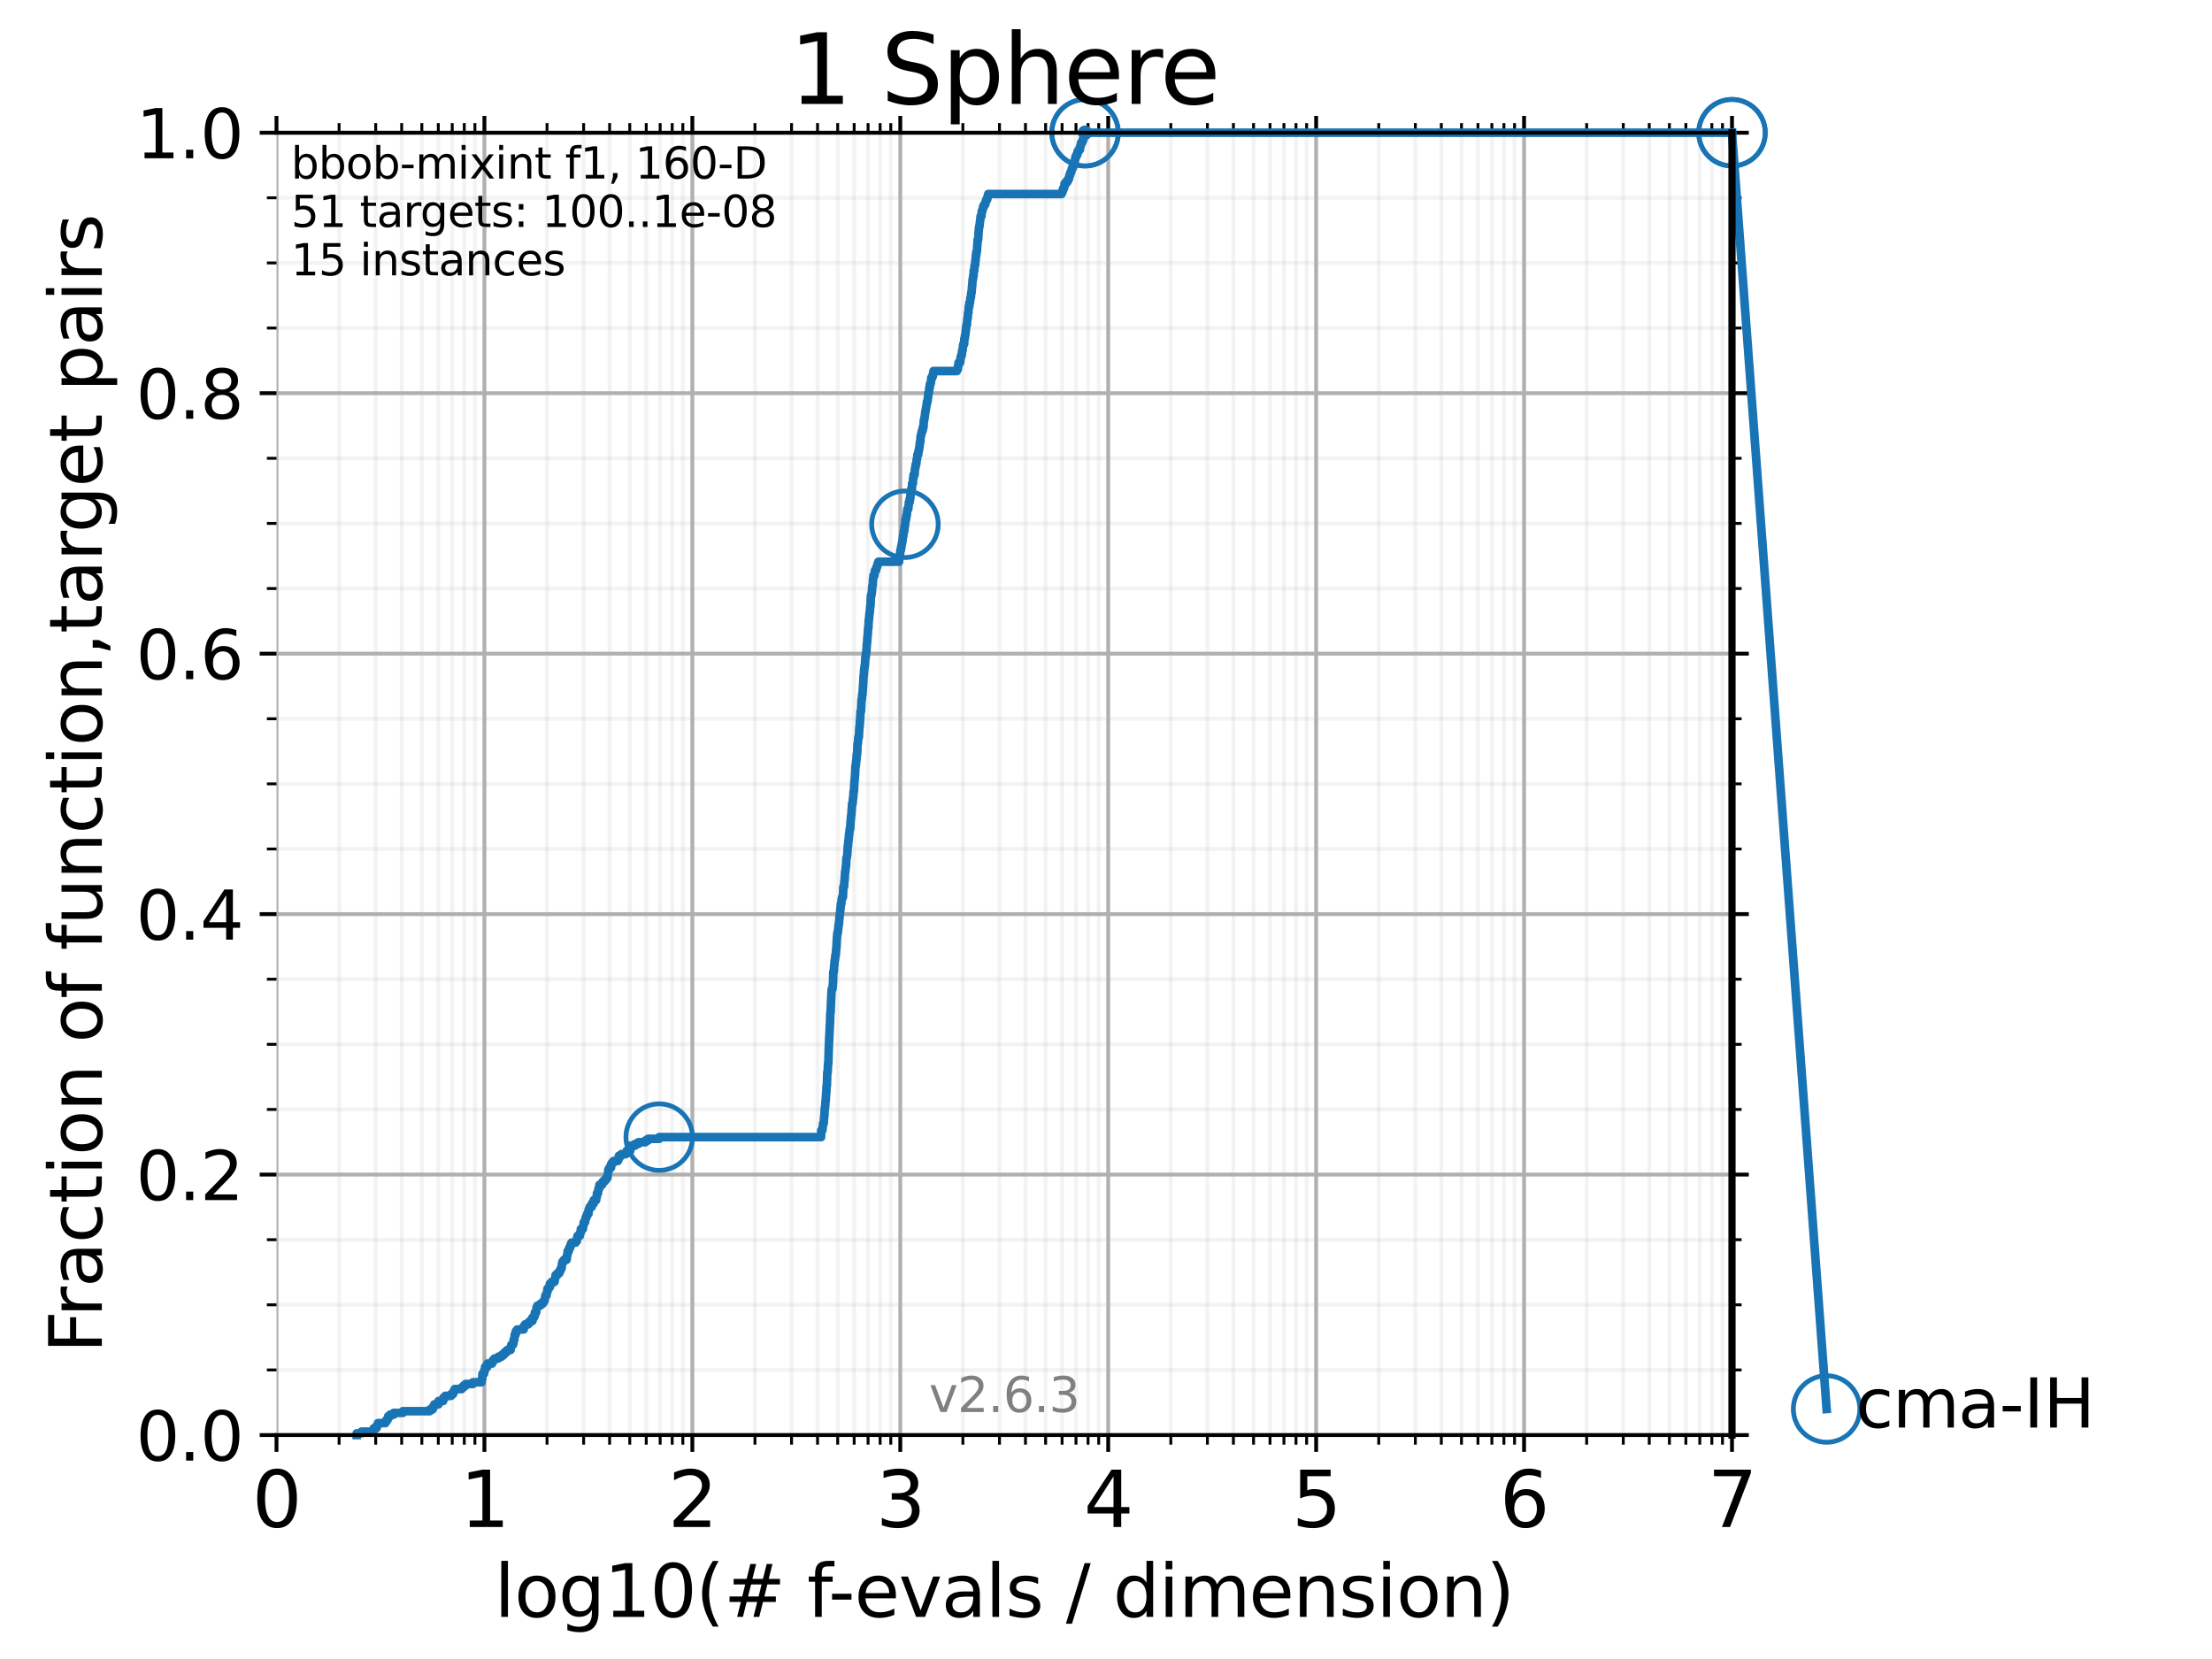 <?xml version="1.0" encoding="utf-8" standalone="no"?>
<!DOCTYPE svg PUBLIC "-//W3C//DTD SVG 1.1//EN"
  "http://www.w3.org/Graphics/SVG/1.1/DTD/svg11.dtd">
<svg height="345.6pt" version="1.1" viewBox="0 0 460.8 345.6" width="460.8pt" xmlns="http://www.w3.org/2000/svg" xmlns:xlink="http://www.w3.org/1999/xlink">
 <defs>
  <style type="text/css">*{stroke-linecap:butt;stroke-linejoin:round;}</style>
 </defs>
 <g id="figure_1">
  <g id="patch_1">
   <path d="M 0 345.6 
L 460.8 345.6 
L 460.8 0 
L 0 0 
z
" style="fill:#ffffff;"/>
  </g>
  <g id="axes_1">
   <g id="patch_2">
    <path d="M 57.6 298.944 
L 360.806 298.944 
L 360.806 27.648 
L 57.6 27.648 
z
" style="fill:#ffffff;"/>
   </g>
   <g id="matplotlib.axis_1">
    <g id="xtick_1">
     <g id="line2d_1">
      <path clip-path="url(#pecd5248baf)" d="M 57.6 298.944 
L 57.6 27.648 
" style="fill:none;stroke:#b0b0b0;stroke-linecap:square;stroke-width:0.8;"/>
     </g>
     <g id="line2d_2">
      <defs>
       <path d="M 0 0 
L 0 3.5 
" id="m4a4187ad54" style="stroke:#000000;stroke-width:0.8;"/>
      </defs>
      <g>
       <use style="stroke:#000000;stroke-width:0.8;" x="57.6" xlink:href="#m4a4187ad54" y="298.944"/>
      </g>
     </g>
     <g id="line2d_3">
      <defs>
       <path d="M 0 0 
L 0 -3.5 
" id="m6efed03140" style="stroke:#000000;stroke-width:0.8;"/>
      </defs>
      <g>
       <use style="stroke:#000000;stroke-width:0.8;" x="57.6" xlink:href="#m6efed03140" y="27.648"/>
      </g>
     </g>
     <g id="text_1">
      <!-- 0 -->
      <g transform="translate(52.51 318.101)scale(0.16 -0.16)">
       <defs>
        <path d="M 2034 4250 
Q 1547 4250 1301 3770 
Q 1056 3291 1056 2328 
Q 1056 1369 1301 889 
Q 1547 409 2034 409 
Q 2525 409 2770 889 
Q 3016 1369 3016 2328 
Q 3016 3291 2770 3770 
Q 2525 4250 2034 4250 
z
M 2034 4750 
Q 2819 4750 3233 4129 
Q 3647 3509 3647 2328 
Q 3647 1150 3233 529 
Q 2819 -91 2034 -91 
Q 1250 -91 836 529 
Q 422 1150 422 2328 
Q 422 3509 836 4129 
Q 1250 4750 2034 4750 
z
" id="DejaVuSans-30" transform="scale(0.016)"/>
       </defs>
       <use xlink:href="#DejaVuSans-30"/>
      </g>
     </g>
    </g>
    <g id="xtick_2">
     <g id="line2d_4">
      <path clip-path="url(#pecd5248baf)" d="M 100.915 298.944 
L 100.915 27.648 
" style="fill:none;stroke:#b0b0b0;stroke-linecap:square;stroke-width:0.8;"/>
     </g>
     <g id="line2d_5">
      <g>
       <use style="stroke:#000000;stroke-width:0.8;" x="100.915" xlink:href="#m4a4187ad54" y="298.944"/>
      </g>
     </g>
     <g id="line2d_6">
      <g>
       <use style="stroke:#000000;stroke-width:0.8;" x="100.915" xlink:href="#m6efed03140" y="27.648"/>
      </g>
     </g>
     <g id="text_2">
      <!-- 1 -->
      <g transform="translate(95.825 318.101)scale(0.16 -0.16)">
       <defs>
        <path d="M 794 531 
L 1825 531 
L 1825 4091 
L 703 3866 
L 703 4441 
L 1819 4666 
L 2450 4666 
L 2450 531 
L 3481 531 
L 3481 0 
L 794 0 
L 794 531 
z
" id="DejaVuSans-31" transform="scale(0.016)"/>
       </defs>
       <use xlink:href="#DejaVuSans-31"/>
      </g>
     </g>
    </g>
    <g id="xtick_3">
     <g id="line2d_7">
      <path clip-path="url(#pecd5248baf)" d="M 144.23 298.944 
L 144.23 27.648 
" style="fill:none;stroke:#b0b0b0;stroke-linecap:square;stroke-width:0.8;"/>
     </g>
     <g id="line2d_8">
      <g>
       <use style="stroke:#000000;stroke-width:0.8;" x="144.23" xlink:href="#m4a4187ad54" y="298.944"/>
      </g>
     </g>
     <g id="line2d_9">
      <g>
       <use style="stroke:#000000;stroke-width:0.8;" x="144.23" xlink:href="#m6efed03140" y="27.648"/>
      </g>
     </g>
     <g id="text_3">
      <!-- 2 -->
      <g transform="translate(139.14 318.101)scale(0.16 -0.16)">
       <defs>
        <path d="M 1228 531 
L 3431 531 
L 3431 0 
L 469 0 
L 469 531 
Q 828 903 1448 1529 
Q 2069 2156 2228 2338 
Q 2531 2678 2651 2914 
Q 2772 3150 2772 3378 
Q 2772 3750 2511 3984 
Q 2250 4219 1831 4219 
Q 1534 4219 1204 4116 
Q 875 4013 500 3803 
L 500 4441 
Q 881 4594 1212 4672 
Q 1544 4750 1819 4750 
Q 2544 4750 2975 4387 
Q 3406 4025 3406 3419 
Q 3406 3131 3298 2873 
Q 3191 2616 2906 2266 
Q 2828 2175 2409 1742 
Q 1991 1309 1228 531 
z
" id="DejaVuSans-32" transform="scale(0.016)"/>
       </defs>
       <use xlink:href="#DejaVuSans-32"/>
      </g>
     </g>
    </g>
    <g id="xtick_4">
     <g id="line2d_10">
      <path clip-path="url(#pecd5248baf)" d="M 187.546 298.944 
L 187.546 27.648 
" style="fill:none;stroke:#b0b0b0;stroke-linecap:square;stroke-width:0.8;"/>
     </g>
     <g id="line2d_11">
      <g>
       <use style="stroke:#000000;stroke-width:0.8;" x="187.546" xlink:href="#m4a4187ad54" y="298.944"/>
      </g>
     </g>
     <g id="line2d_12">
      <g>
       <use style="stroke:#000000;stroke-width:0.8;" x="187.546" xlink:href="#m6efed03140" y="27.648"/>
      </g>
     </g>
     <g id="text_4">
      <!-- 3 -->
      <g transform="translate(182.456 318.101)scale(0.16 -0.16)">
       <defs>
        <path d="M 2597 2516 
Q 3050 2419 3304 2112 
Q 3559 1806 3559 1356 
Q 3559 666 3084 287 
Q 2609 -91 1734 -91 
Q 1441 -91 1130 -33 
Q 819 25 488 141 
L 488 750 
Q 750 597 1062 519 
Q 1375 441 1716 441 
Q 2309 441 2620 675 
Q 2931 909 2931 1356 
Q 2931 1769 2642 2001 
Q 2353 2234 1838 2234 
L 1294 2234 
L 1294 2753 
L 1863 2753 
Q 2328 2753 2575 2939 
Q 2822 3125 2822 3475 
Q 2822 3834 2567 4026 
Q 2313 4219 1838 4219 
Q 1578 4219 1281 4162 
Q 984 4106 628 3988 
L 628 4550 
Q 988 4650 1302 4700 
Q 1616 4750 1894 4750 
Q 2613 4750 3031 4423 
Q 3450 4097 3450 3541 
Q 3450 3153 3228 2886 
Q 3006 2619 2597 2516 
z
" id="DejaVuSans-33" transform="scale(0.016)"/>
       </defs>
       <use xlink:href="#DejaVuSans-33"/>
      </g>
     </g>
    </g>
    <g id="xtick_5">
     <g id="line2d_13">
      <path clip-path="url(#pecd5248baf)" d="M 230.861 298.944 
L 230.861 27.648 
" style="fill:none;stroke:#b0b0b0;stroke-linecap:square;stroke-width:0.8;"/>
     </g>
     <g id="line2d_14">
      <g>
       <use style="stroke:#000000;stroke-width:0.8;" x="230.861" xlink:href="#m4a4187ad54" y="298.944"/>
      </g>
     </g>
     <g id="line2d_15">
      <g>
       <use style="stroke:#000000;stroke-width:0.8;" x="230.861" xlink:href="#m6efed03140" y="27.648"/>
      </g>
     </g>
     <g id="text_5">
      <!-- 4 -->
      <g transform="translate(225.771 318.101)scale(0.16 -0.16)">
       <defs>
        <path d="M 2419 4116 
L 825 1625 
L 2419 1625 
L 2419 4116 
z
M 2253 4666 
L 3047 4666 
L 3047 1625 
L 3713 1625 
L 3713 1100 
L 3047 1100 
L 3047 0 
L 2419 0 
L 2419 1100 
L 313 1100 
L 313 1709 
L 2253 4666 
z
" id="DejaVuSans-34" transform="scale(0.016)"/>
       </defs>
       <use xlink:href="#DejaVuSans-34"/>
      </g>
     </g>
    </g>
    <g id="xtick_6">
     <g id="line2d_16">
      <path clip-path="url(#pecd5248baf)" d="M 274.176 298.944 
L 274.176 27.648 
" style="fill:none;stroke:#b0b0b0;stroke-linecap:square;stroke-width:0.8;"/>
     </g>
     <g id="line2d_17">
      <g>
       <use style="stroke:#000000;stroke-width:0.8;" x="274.176" xlink:href="#m4a4187ad54" y="298.944"/>
      </g>
     </g>
     <g id="line2d_18">
      <g>
       <use style="stroke:#000000;stroke-width:0.8;" x="274.176" xlink:href="#m6efed03140" y="27.648"/>
      </g>
     </g>
     <g id="text_6">
      <!-- 5 -->
      <g transform="translate(269.086 318.101)scale(0.16 -0.16)">
       <defs>
        <path d="M 691 4666 
L 3169 4666 
L 3169 4134 
L 1269 4134 
L 1269 2991 
Q 1406 3038 1543 3061 
Q 1681 3084 1819 3084 
Q 2600 3084 3056 2656 
Q 3513 2228 3513 1497 
Q 3513 744 3044 326 
Q 2575 -91 1722 -91 
Q 1428 -91 1123 -41 
Q 819 9 494 109 
L 494 744 
Q 775 591 1075 516 
Q 1375 441 1709 441 
Q 2250 441 2565 725 
Q 2881 1009 2881 1497 
Q 2881 1984 2565 2268 
Q 2250 2553 1709 2553 
Q 1456 2553 1204 2497 
Q 953 2441 691 2322 
L 691 4666 
z
" id="DejaVuSans-35" transform="scale(0.016)"/>
       </defs>
       <use xlink:href="#DejaVuSans-35"/>
      </g>
     </g>
    </g>
    <g id="xtick_7">
     <g id="line2d_19">
      <path clip-path="url(#pecd5248baf)" d="M 317.491 298.944 
L 317.491 27.648 
" style="fill:none;stroke:#b0b0b0;stroke-linecap:square;stroke-width:0.8;"/>
     </g>
     <g id="line2d_20">
      <g>
       <use style="stroke:#000000;stroke-width:0.8;" x="317.491" xlink:href="#m4a4187ad54" y="298.944"/>
      </g>
     </g>
     <g id="line2d_21">
      <g>
       <use style="stroke:#000000;stroke-width:0.8;" x="317.491" xlink:href="#m6efed03140" y="27.648"/>
      </g>
     </g>
     <g id="text_7">
      <!-- 6 -->
      <g transform="translate(312.401 318.101)scale(0.16 -0.16)">
       <defs>
        <path d="M 2113 2584 
Q 1688 2584 1439 2293 
Q 1191 2003 1191 1497 
Q 1191 994 1439 701 
Q 1688 409 2113 409 
Q 2538 409 2786 701 
Q 3034 994 3034 1497 
Q 3034 2003 2786 2293 
Q 2538 2584 2113 2584 
z
M 3366 4563 
L 3366 3988 
Q 3128 4100 2886 4159 
Q 2644 4219 2406 4219 
Q 1781 4219 1451 3797 
Q 1122 3375 1075 2522 
Q 1259 2794 1537 2939 
Q 1816 3084 2150 3084 
Q 2853 3084 3261 2657 
Q 3669 2231 3669 1497 
Q 3669 778 3244 343 
Q 2819 -91 2113 -91 
Q 1303 -91 875 529 
Q 447 1150 447 2328 
Q 447 3434 972 4092 
Q 1497 4750 2381 4750 
Q 2619 4750 2861 4703 
Q 3103 4656 3366 4563 
z
" id="DejaVuSans-36" transform="scale(0.016)"/>
       </defs>
       <use xlink:href="#DejaVuSans-36"/>
      </g>
     </g>
    </g>
    <g id="xtick_8">
     <g id="line2d_22">
      <path clip-path="url(#pecd5248baf)" d="M 360.806 298.944 
L 360.806 27.648 
" style="fill:none;stroke:#b0b0b0;stroke-linecap:square;stroke-width:0.8;"/>
     </g>
     <g id="line2d_23">
      <g>
       <use style="stroke:#000000;stroke-width:0.8;" x="360.806" xlink:href="#m4a4187ad54" y="298.944"/>
      </g>
     </g>
     <g id="line2d_24">
      <g>
       <use style="stroke:#000000;stroke-width:0.8;" x="360.806" xlink:href="#m6efed03140" y="27.648"/>
      </g>
     </g>
     <g id="text_8">
      <!-- 7 -->
      <g transform="translate(355.716 318.101)scale(0.16 -0.16)">
       <defs>
        <path d="M 525 4666 
L 3525 4666 
L 3525 4397 
L 1831 0 
L 1172 0 
L 2766 4134 
L 525 4134 
L 525 4666 
z
" id="DejaVuSans-37" transform="scale(0.016)"/>
       </defs>
       <use xlink:href="#DejaVuSans-37"/>
      </g>
     </g>
    </g>
    <g id="xtick_9">
     <g id="line2d_25">
      <path clip-path="url(#pecd5248baf)" d="M 70.639 298.944 
L 70.639 27.648 
" style="fill:none;stroke:#b0b0b0;stroke-linecap:square;stroke-opacity:0.15;stroke-width:0.8;"/>
     </g>
     <g id="line2d_26">
      <defs>
       <path d="M 0 0 
L 0 2 
" id="m3148a79bc5" style="stroke:#000000;stroke-width:0.6;"/>
      </defs>
      <g>
       <use style="stroke:#000000;stroke-width:0.6;" x="70.639" xlink:href="#m3148a79bc5" y="298.944"/>
      </g>
     </g>
     <g id="line2d_27">
      <defs>
       <path d="M 0 0 
L 0 -2 
" id="mf70955776b" style="stroke:#000000;stroke-width:0.6;"/>
      </defs>
      <g>
       <use style="stroke:#000000;stroke-width:0.6;" x="70.639" xlink:href="#mf70955776b" y="27.648"/>
      </g>
     </g>
    </g>
    <g id="xtick_10">
     <g id="line2d_28">
      <path clip-path="url(#pecd5248baf)" d="M 78.267 298.944 
L 78.267 27.648 
" style="fill:none;stroke:#b0b0b0;stroke-linecap:square;stroke-opacity:0.15;stroke-width:0.8;"/>
     </g>
     <g id="line2d_29">
      <g>
       <use style="stroke:#000000;stroke-width:0.6;" x="78.267" xlink:href="#m3148a79bc5" y="298.944"/>
      </g>
     </g>
     <g id="line2d_30">
      <g>
       <use style="stroke:#000000;stroke-width:0.6;" x="78.267" xlink:href="#mf70955776b" y="27.648"/>
      </g>
     </g>
    </g>
    <g id="xtick_11">
     <g id="line2d_31">
      <path clip-path="url(#pecd5248baf)" d="M 83.678 298.944 
L 83.678 27.648 
" style="fill:none;stroke:#b0b0b0;stroke-linecap:square;stroke-opacity:0.15;stroke-width:0.8;"/>
     </g>
     <g id="line2d_32">
      <g>
       <use style="stroke:#000000;stroke-width:0.6;" x="83.678" xlink:href="#m3148a79bc5" y="298.944"/>
      </g>
     </g>
     <g id="line2d_33">
      <g>
       <use style="stroke:#000000;stroke-width:0.6;" x="83.678" xlink:href="#mf70955776b" y="27.648"/>
      </g>
     </g>
    </g>
    <g id="xtick_12">
     <g id="line2d_34">
      <path clip-path="url(#pecd5248baf)" d="M 87.876 298.944 
L 87.876 27.648 
" style="fill:none;stroke:#b0b0b0;stroke-linecap:square;stroke-opacity:0.15;stroke-width:0.8;"/>
     </g>
     <g id="line2d_35">
      <g>
       <use style="stroke:#000000;stroke-width:0.6;" x="87.876" xlink:href="#m3148a79bc5" y="298.944"/>
      </g>
     </g>
     <g id="line2d_36">
      <g>
       <use style="stroke:#000000;stroke-width:0.6;" x="87.876" xlink:href="#mf70955776b" y="27.648"/>
      </g>
     </g>
    </g>
    <g id="xtick_13">
     <g id="line2d_37">
      <path clip-path="url(#pecd5248baf)" d="M 91.306 298.944 
L 91.306 27.648 
" style="fill:none;stroke:#b0b0b0;stroke-linecap:square;stroke-opacity:0.15;stroke-width:0.8;"/>
     </g>
     <g id="line2d_38">
      <g>
       <use style="stroke:#000000;stroke-width:0.6;" x="91.306" xlink:href="#m3148a79bc5" y="298.944"/>
      </g>
     </g>
     <g id="line2d_39">
      <g>
       <use style="stroke:#000000;stroke-width:0.6;" x="91.306" xlink:href="#mf70955776b" y="27.648"/>
      </g>
     </g>
    </g>
    <g id="xtick_14">
     <g id="line2d_40">
      <path clip-path="url(#pecd5248baf)" d="M 94.206 298.944 
L 94.206 27.648 
" style="fill:none;stroke:#b0b0b0;stroke-linecap:square;stroke-opacity:0.15;stroke-width:0.8;"/>
     </g>
     <g id="line2d_41">
      <g>
       <use style="stroke:#000000;stroke-width:0.6;" x="94.206" xlink:href="#m3148a79bc5" y="298.944"/>
      </g>
     </g>
     <g id="line2d_42">
      <g>
       <use style="stroke:#000000;stroke-width:0.6;" x="94.206" xlink:href="#mf70955776b" y="27.648"/>
      </g>
     </g>
    </g>
    <g id="xtick_15">
     <g id="line2d_43">
      <path clip-path="url(#pecd5248baf)" d="M 96.718 298.944 
L 96.718 27.648 
" style="fill:none;stroke:#b0b0b0;stroke-linecap:square;stroke-opacity:0.15;stroke-width:0.8;"/>
     </g>
     <g id="line2d_44">
      <g>
       <use style="stroke:#000000;stroke-width:0.6;" x="96.718" xlink:href="#m3148a79bc5" y="298.944"/>
      </g>
     </g>
     <g id="line2d_45">
      <g>
       <use style="stroke:#000000;stroke-width:0.6;" x="96.718" xlink:href="#mf70955776b" y="27.648"/>
      </g>
     </g>
    </g>
    <g id="xtick_16">
     <g id="line2d_46">
      <path clip-path="url(#pecd5248baf)" d="M 98.933 298.944 
L 98.933 27.648 
" style="fill:none;stroke:#b0b0b0;stroke-linecap:square;stroke-opacity:0.15;stroke-width:0.8;"/>
     </g>
     <g id="line2d_47">
      <g>
       <use style="stroke:#000000;stroke-width:0.6;" x="98.933" xlink:href="#m3148a79bc5" y="298.944"/>
      </g>
     </g>
     <g id="line2d_48">
      <g>
       <use style="stroke:#000000;stroke-width:0.6;" x="98.933" xlink:href="#mf70955776b" y="27.648"/>
      </g>
     </g>
    </g>
    <g id="xtick_17">
     <g id="line2d_49">
      <path clip-path="url(#pecd5248baf)" d="M 113.954 298.944 
L 113.954 27.648 
" style="fill:none;stroke:#b0b0b0;stroke-linecap:square;stroke-opacity:0.15;stroke-width:0.8;"/>
     </g>
     <g id="line2d_50">
      <g>
       <use style="stroke:#000000;stroke-width:0.6;" x="113.954" xlink:href="#m3148a79bc5" y="298.944"/>
      </g>
     </g>
     <g id="line2d_51">
      <g>
       <use style="stroke:#000000;stroke-width:0.6;" x="113.954" xlink:href="#mf70955776b" y="27.648"/>
      </g>
     </g>
    </g>
    <g id="xtick_18">
     <g id="line2d_52">
      <path clip-path="url(#pecd5248baf)" d="M 121.582 298.944 
L 121.582 27.648 
" style="fill:none;stroke:#b0b0b0;stroke-linecap:square;stroke-opacity:0.15;stroke-width:0.8;"/>
     </g>
     <g id="line2d_53">
      <g>
       <use style="stroke:#000000;stroke-width:0.6;" x="121.582" xlink:href="#m3148a79bc5" y="298.944"/>
      </g>
     </g>
     <g id="line2d_54">
      <g>
       <use style="stroke:#000000;stroke-width:0.6;" x="121.582" xlink:href="#mf70955776b" y="27.648"/>
      </g>
     </g>
    </g>
    <g id="xtick_19">
     <g id="line2d_55">
      <path clip-path="url(#pecd5248baf)" d="M 126.994 298.944 
L 126.994 27.648 
" style="fill:none;stroke:#b0b0b0;stroke-linecap:square;stroke-opacity:0.15;stroke-width:0.8;"/>
     </g>
     <g id="line2d_56">
      <g>
       <use style="stroke:#000000;stroke-width:0.6;" x="126.994" xlink:href="#m3148a79bc5" y="298.944"/>
      </g>
     </g>
     <g id="line2d_57">
      <g>
       <use style="stroke:#000000;stroke-width:0.6;" x="126.994" xlink:href="#mf70955776b" y="27.648"/>
      </g>
     </g>
    </g>
    <g id="xtick_20">
     <g id="line2d_58">
      <path clip-path="url(#pecd5248baf)" d="M 131.191 298.944 
L 131.191 27.648 
" style="fill:none;stroke:#b0b0b0;stroke-linecap:square;stroke-opacity:0.15;stroke-width:0.8;"/>
     </g>
     <g id="line2d_59">
      <g>
       <use style="stroke:#000000;stroke-width:0.6;" x="131.191" xlink:href="#m3148a79bc5" y="298.944"/>
      </g>
     </g>
     <g id="line2d_60">
      <g>
       <use style="stroke:#000000;stroke-width:0.6;" x="131.191" xlink:href="#mf70955776b" y="27.648"/>
      </g>
     </g>
    </g>
    <g id="xtick_21">
     <g id="line2d_61">
      <path clip-path="url(#pecd5248baf)" d="M 134.621 298.944 
L 134.621 27.648 
" style="fill:none;stroke:#b0b0b0;stroke-linecap:square;stroke-opacity:0.15;stroke-width:0.8;"/>
     </g>
     <g id="line2d_62">
      <g>
       <use style="stroke:#000000;stroke-width:0.6;" x="134.621" xlink:href="#m3148a79bc5" y="298.944"/>
      </g>
     </g>
     <g id="line2d_63">
      <g>
       <use style="stroke:#000000;stroke-width:0.6;" x="134.621" xlink:href="#mf70955776b" y="27.648"/>
      </g>
     </g>
    </g>
    <g id="xtick_22">
     <g id="line2d_64">
      <path clip-path="url(#pecd5248baf)" d="M 137.521 298.944 
L 137.521 27.648 
" style="fill:none;stroke:#b0b0b0;stroke-linecap:square;stroke-opacity:0.15;stroke-width:0.8;"/>
     </g>
     <g id="line2d_65">
      <g>
       <use style="stroke:#000000;stroke-width:0.6;" x="137.521" xlink:href="#m3148a79bc5" y="298.944"/>
      </g>
     </g>
     <g id="line2d_66">
      <g>
       <use style="stroke:#000000;stroke-width:0.6;" x="137.521" xlink:href="#mf70955776b" y="27.648"/>
      </g>
     </g>
    </g>
    <g id="xtick_23">
     <g id="line2d_67">
      <path clip-path="url(#pecd5248baf)" d="M 140.033 298.944 
L 140.033 27.648 
" style="fill:none;stroke:#b0b0b0;stroke-linecap:square;stroke-opacity:0.15;stroke-width:0.8;"/>
     </g>
     <g id="line2d_68">
      <g>
       <use style="stroke:#000000;stroke-width:0.6;" x="140.033" xlink:href="#m3148a79bc5" y="298.944"/>
      </g>
     </g>
     <g id="line2d_69">
      <g>
       <use style="stroke:#000000;stroke-width:0.6;" x="140.033" xlink:href="#mf70955776b" y="27.648"/>
      </g>
     </g>
    </g>
    <g id="xtick_24">
     <g id="line2d_70">
      <path clip-path="url(#pecd5248baf)" d="M 142.248 298.944 
L 142.248 27.648 
" style="fill:none;stroke:#b0b0b0;stroke-linecap:square;stroke-opacity:0.15;stroke-width:0.8;"/>
     </g>
     <g id="line2d_71">
      <g>
       <use style="stroke:#000000;stroke-width:0.6;" x="142.248" xlink:href="#m3148a79bc5" y="298.944"/>
      </g>
     </g>
     <g id="line2d_72">
      <g>
       <use style="stroke:#000000;stroke-width:0.6;" x="142.248" xlink:href="#mf70955776b" y="27.648"/>
      </g>
     </g>
    </g>
    <g id="xtick_25">
     <g id="line2d_73">
      <path clip-path="url(#pecd5248baf)" d="M 157.27 298.944 
L 157.27 27.648 
" style="fill:none;stroke:#b0b0b0;stroke-linecap:square;stroke-opacity:0.15;stroke-width:0.8;"/>
     </g>
     <g id="line2d_74">
      <g>
       <use style="stroke:#000000;stroke-width:0.6;" x="157.27" xlink:href="#m3148a79bc5" y="298.944"/>
      </g>
     </g>
     <g id="line2d_75">
      <g>
       <use style="stroke:#000000;stroke-width:0.6;" x="157.27" xlink:href="#mf70955776b" y="27.648"/>
      </g>
     </g>
    </g>
    <g id="xtick_26">
     <g id="line2d_76">
      <path clip-path="url(#pecd5248baf)" d="M 164.897 298.944 
L 164.897 27.648 
" style="fill:none;stroke:#b0b0b0;stroke-linecap:square;stroke-opacity:0.15;stroke-width:0.8;"/>
     </g>
     <g id="line2d_77">
      <g>
       <use style="stroke:#000000;stroke-width:0.6;" x="164.897" xlink:href="#m3148a79bc5" y="298.944"/>
      </g>
     </g>
     <g id="line2d_78">
      <g>
       <use style="stroke:#000000;stroke-width:0.6;" x="164.897" xlink:href="#mf70955776b" y="27.648"/>
      </g>
     </g>
    </g>
    <g id="xtick_27">
     <g id="line2d_79">
      <path clip-path="url(#pecd5248baf)" d="M 170.309 298.944 
L 170.309 27.648 
" style="fill:none;stroke:#b0b0b0;stroke-linecap:square;stroke-opacity:0.15;stroke-width:0.8;"/>
     </g>
     <g id="line2d_80">
      <g>
       <use style="stroke:#000000;stroke-width:0.6;" x="170.309" xlink:href="#m3148a79bc5" y="298.944"/>
      </g>
     </g>
     <g id="line2d_81">
      <g>
       <use style="stroke:#000000;stroke-width:0.6;" x="170.309" xlink:href="#mf70955776b" y="27.648"/>
      </g>
     </g>
    </g>
    <g id="xtick_28">
     <g id="line2d_82">
      <path clip-path="url(#pecd5248baf)" d="M 174.506 298.944 
L 174.506 27.648 
" style="fill:none;stroke:#b0b0b0;stroke-linecap:square;stroke-opacity:0.15;stroke-width:0.8;"/>
     </g>
     <g id="line2d_83">
      <g>
       <use style="stroke:#000000;stroke-width:0.6;" x="174.506" xlink:href="#m3148a79bc5" y="298.944"/>
      </g>
     </g>
     <g id="line2d_84">
      <g>
       <use style="stroke:#000000;stroke-width:0.6;" x="174.506" xlink:href="#mf70955776b" y="27.648"/>
      </g>
     </g>
    </g>
    <g id="xtick_29">
     <g id="line2d_85">
      <path clip-path="url(#pecd5248baf)" d="M 177.936 298.944 
L 177.936 27.648 
" style="fill:none;stroke:#b0b0b0;stroke-linecap:square;stroke-opacity:0.15;stroke-width:0.8;"/>
     </g>
     <g id="line2d_86">
      <g>
       <use style="stroke:#000000;stroke-width:0.6;" x="177.936" xlink:href="#m3148a79bc5" y="298.944"/>
      </g>
     </g>
     <g id="line2d_87">
      <g>
       <use style="stroke:#000000;stroke-width:0.6;" x="177.936" xlink:href="#mf70955776b" y="27.648"/>
      </g>
     </g>
    </g>
    <g id="xtick_30">
     <g id="line2d_88">
      <path clip-path="url(#pecd5248baf)" d="M 180.836 298.944 
L 180.836 27.648 
" style="fill:none;stroke:#b0b0b0;stroke-linecap:square;stroke-opacity:0.15;stroke-width:0.8;"/>
     </g>
     <g id="line2d_89">
      <g>
       <use style="stroke:#000000;stroke-width:0.6;" x="180.836" xlink:href="#m3148a79bc5" y="298.944"/>
      </g>
     </g>
     <g id="line2d_90">
      <g>
       <use style="stroke:#000000;stroke-width:0.6;" x="180.836" xlink:href="#mf70955776b" y="27.648"/>
      </g>
     </g>
    </g>
    <g id="xtick_31">
     <g id="line2d_91">
      <path clip-path="url(#pecd5248baf)" d="M 183.348 298.944 
L 183.348 27.648 
" style="fill:none;stroke:#b0b0b0;stroke-linecap:square;stroke-opacity:0.15;stroke-width:0.8;"/>
     </g>
     <g id="line2d_92">
      <g>
       <use style="stroke:#000000;stroke-width:0.6;" x="183.348" xlink:href="#m3148a79bc5" y="298.944"/>
      </g>
     </g>
     <g id="line2d_93">
      <g>
       <use style="stroke:#000000;stroke-width:0.6;" x="183.348" xlink:href="#mf70955776b" y="27.648"/>
      </g>
     </g>
    </g>
    <g id="xtick_32">
     <g id="line2d_94">
      <path clip-path="url(#pecd5248baf)" d="M 185.564 298.944 
L 185.564 27.648 
" style="fill:none;stroke:#b0b0b0;stroke-linecap:square;stroke-opacity:0.15;stroke-width:0.8;"/>
     </g>
     <g id="line2d_95">
      <g>
       <use style="stroke:#000000;stroke-width:0.6;" x="185.564" xlink:href="#m3148a79bc5" y="298.944"/>
      </g>
     </g>
     <g id="line2d_96">
      <g>
       <use style="stroke:#000000;stroke-width:0.6;" x="185.564" xlink:href="#mf70955776b" y="27.648"/>
      </g>
     </g>
    </g>
    <g id="xtick_33">
     <g id="line2d_97">
      <path clip-path="url(#pecd5248baf)" d="M 200.585 298.944 
L 200.585 27.648 
" style="fill:none;stroke:#b0b0b0;stroke-linecap:square;stroke-opacity:0.15;stroke-width:0.8;"/>
     </g>
     <g id="line2d_98">
      <g>
       <use style="stroke:#000000;stroke-width:0.6;" x="200.585" xlink:href="#m3148a79bc5" y="298.944"/>
      </g>
     </g>
     <g id="line2d_99">
      <g>
       <use style="stroke:#000000;stroke-width:0.6;" x="200.585" xlink:href="#mf70955776b" y="27.648"/>
      </g>
     </g>
    </g>
    <g id="xtick_34">
     <g id="line2d_100">
      <path clip-path="url(#pecd5248baf)" d="M 208.212 298.944 
L 208.212 27.648 
" style="fill:none;stroke:#b0b0b0;stroke-linecap:square;stroke-opacity:0.15;stroke-width:0.8;"/>
     </g>
     <g id="line2d_101">
      <g>
       <use style="stroke:#000000;stroke-width:0.6;" x="208.212" xlink:href="#m3148a79bc5" y="298.944"/>
      </g>
     </g>
     <g id="line2d_102">
      <g>
       <use style="stroke:#000000;stroke-width:0.6;" x="208.212" xlink:href="#mf70955776b" y="27.648"/>
      </g>
     </g>
    </g>
    <g id="xtick_35">
     <g id="line2d_103">
      <path clip-path="url(#pecd5248baf)" d="M 213.624 298.944 
L 213.624 27.648 
" style="fill:none;stroke:#b0b0b0;stroke-linecap:square;stroke-opacity:0.15;stroke-width:0.8;"/>
     </g>
     <g id="line2d_104">
      <g>
       <use style="stroke:#000000;stroke-width:0.6;" x="213.624" xlink:href="#m3148a79bc5" y="298.944"/>
      </g>
     </g>
     <g id="line2d_105">
      <g>
       <use style="stroke:#000000;stroke-width:0.6;" x="213.624" xlink:href="#mf70955776b" y="27.648"/>
      </g>
     </g>
    </g>
    <g id="xtick_36">
     <g id="line2d_106">
      <path clip-path="url(#pecd5248baf)" d="M 217.822 298.944 
L 217.822 27.648 
" style="fill:none;stroke:#b0b0b0;stroke-linecap:square;stroke-opacity:0.15;stroke-width:0.8;"/>
     </g>
     <g id="line2d_107">
      <g>
       <use style="stroke:#000000;stroke-width:0.6;" x="217.822" xlink:href="#m3148a79bc5" y="298.944"/>
      </g>
     </g>
     <g id="line2d_108">
      <g>
       <use style="stroke:#000000;stroke-width:0.6;" x="217.822" xlink:href="#mf70955776b" y="27.648"/>
      </g>
     </g>
    </g>
    <g id="xtick_37">
     <g id="line2d_109">
      <path clip-path="url(#pecd5248baf)" d="M 221.251 298.944 
L 221.251 27.648 
" style="fill:none;stroke:#b0b0b0;stroke-linecap:square;stroke-opacity:0.15;stroke-width:0.8;"/>
     </g>
     <g id="line2d_110">
      <g>
       <use style="stroke:#000000;stroke-width:0.6;" x="221.251" xlink:href="#m3148a79bc5" y="298.944"/>
      </g>
     </g>
     <g id="line2d_111">
      <g>
       <use style="stroke:#000000;stroke-width:0.6;" x="221.251" xlink:href="#mf70955776b" y="27.648"/>
      </g>
     </g>
    </g>
    <g id="xtick_38">
     <g id="line2d_112">
      <path clip-path="url(#pecd5248baf)" d="M 224.151 298.944 
L 224.151 27.648 
" style="fill:none;stroke:#b0b0b0;stroke-linecap:square;stroke-opacity:0.15;stroke-width:0.8;"/>
     </g>
     <g id="line2d_113">
      <g>
       <use style="stroke:#000000;stroke-width:0.6;" x="224.151" xlink:href="#m3148a79bc5" y="298.944"/>
      </g>
     </g>
     <g id="line2d_114">
      <g>
       <use style="stroke:#000000;stroke-width:0.6;" x="224.151" xlink:href="#mf70955776b" y="27.648"/>
      </g>
     </g>
    </g>
    <g id="xtick_39">
     <g id="line2d_115">
      <path clip-path="url(#pecd5248baf)" d="M 226.663 298.944 
L 226.663 27.648 
" style="fill:none;stroke:#b0b0b0;stroke-linecap:square;stroke-opacity:0.15;stroke-width:0.8;"/>
     </g>
     <g id="line2d_116">
      <g>
       <use style="stroke:#000000;stroke-width:0.6;" x="226.663" xlink:href="#m3148a79bc5" y="298.944"/>
      </g>
     </g>
     <g id="line2d_117">
      <g>
       <use style="stroke:#000000;stroke-width:0.6;" x="226.663" xlink:href="#mf70955776b" y="27.648"/>
      </g>
     </g>
    </g>
    <g id="xtick_40">
     <g id="line2d_118">
      <path clip-path="url(#pecd5248baf)" d="M 228.879 298.944 
L 228.879 27.648 
" style="fill:none;stroke:#b0b0b0;stroke-linecap:square;stroke-opacity:0.15;stroke-width:0.8;"/>
     </g>
     <g id="line2d_119">
      <g>
       <use style="stroke:#000000;stroke-width:0.6;" x="228.879" xlink:href="#m3148a79bc5" y="298.944"/>
      </g>
     </g>
     <g id="line2d_120">
      <g>
       <use style="stroke:#000000;stroke-width:0.6;" x="228.879" xlink:href="#mf70955776b" y="27.648"/>
      </g>
     </g>
    </g>
    <g id="xtick_41">
     <g id="line2d_121">
      <path clip-path="url(#pecd5248baf)" d="M 243.9 298.944 
L 243.9 27.648 
" style="fill:none;stroke:#b0b0b0;stroke-linecap:square;stroke-opacity:0.15;stroke-width:0.8;"/>
     </g>
     <g id="line2d_122">
      <g>
       <use style="stroke:#000000;stroke-width:0.6;" x="243.9" xlink:href="#m3148a79bc5" y="298.944"/>
      </g>
     </g>
     <g id="line2d_123">
      <g>
       <use style="stroke:#000000;stroke-width:0.6;" x="243.9" xlink:href="#mf70955776b" y="27.648"/>
      </g>
     </g>
    </g>
    <g id="xtick_42">
     <g id="line2d_124">
      <path clip-path="url(#pecd5248baf)" d="M 251.527 298.944 
L 251.527 27.648 
" style="fill:none;stroke:#b0b0b0;stroke-linecap:square;stroke-opacity:0.15;stroke-width:0.8;"/>
     </g>
     <g id="line2d_125">
      <g>
       <use style="stroke:#000000;stroke-width:0.6;" x="251.527" xlink:href="#m3148a79bc5" y="298.944"/>
      </g>
     </g>
     <g id="line2d_126">
      <g>
       <use style="stroke:#000000;stroke-width:0.6;" x="251.527" xlink:href="#mf70955776b" y="27.648"/>
      </g>
     </g>
    </g>
    <g id="xtick_43">
     <g id="line2d_127">
      <path clip-path="url(#pecd5248baf)" d="M 256.939 298.944 
L 256.939 27.648 
" style="fill:none;stroke:#b0b0b0;stroke-linecap:square;stroke-opacity:0.15;stroke-width:0.8;"/>
     </g>
     <g id="line2d_128">
      <g>
       <use style="stroke:#000000;stroke-width:0.6;" x="256.939" xlink:href="#m3148a79bc5" y="298.944"/>
      </g>
     </g>
     <g id="line2d_129">
      <g>
       <use style="stroke:#000000;stroke-width:0.6;" x="256.939" xlink:href="#mf70955776b" y="27.648"/>
      </g>
     </g>
    </g>
    <g id="xtick_44">
     <g id="line2d_130">
      <path clip-path="url(#pecd5248baf)" d="M 261.137 298.944 
L 261.137 27.648 
" style="fill:none;stroke:#b0b0b0;stroke-linecap:square;stroke-opacity:0.15;stroke-width:0.8;"/>
     </g>
     <g id="line2d_131">
      <g>
       <use style="stroke:#000000;stroke-width:0.6;" x="261.137" xlink:href="#m3148a79bc5" y="298.944"/>
      </g>
     </g>
     <g id="line2d_132">
      <g>
       <use style="stroke:#000000;stroke-width:0.6;" x="261.137" xlink:href="#mf70955776b" y="27.648"/>
      </g>
     </g>
    </g>
    <g id="xtick_45">
     <g id="line2d_133">
      <path clip-path="url(#pecd5248baf)" d="M 264.567 298.944 
L 264.567 27.648 
" style="fill:none;stroke:#b0b0b0;stroke-linecap:square;stroke-opacity:0.15;stroke-width:0.8;"/>
     </g>
     <g id="line2d_134">
      <g>
       <use style="stroke:#000000;stroke-width:0.6;" x="264.567" xlink:href="#m3148a79bc5" y="298.944"/>
      </g>
     </g>
     <g id="line2d_135">
      <g>
       <use style="stroke:#000000;stroke-width:0.6;" x="264.567" xlink:href="#mf70955776b" y="27.648"/>
      </g>
     </g>
    </g>
    <g id="xtick_46">
     <g id="line2d_136">
      <path clip-path="url(#pecd5248baf)" d="M 267.466 298.944 
L 267.466 27.648 
" style="fill:none;stroke:#b0b0b0;stroke-linecap:square;stroke-opacity:0.15;stroke-width:0.8;"/>
     </g>
     <g id="line2d_137">
      <g>
       <use style="stroke:#000000;stroke-width:0.6;" x="267.466" xlink:href="#m3148a79bc5" y="298.944"/>
      </g>
     </g>
     <g id="line2d_138">
      <g>
       <use style="stroke:#000000;stroke-width:0.6;" x="267.466" xlink:href="#mf70955776b" y="27.648"/>
      </g>
     </g>
    </g>
    <g id="xtick_47">
     <g id="line2d_139">
      <path clip-path="url(#pecd5248baf)" d="M 269.978 298.944 
L 269.978 27.648 
" style="fill:none;stroke:#b0b0b0;stroke-linecap:square;stroke-opacity:0.15;stroke-width:0.8;"/>
     </g>
     <g id="line2d_140">
      <g>
       <use style="stroke:#000000;stroke-width:0.6;" x="269.978" xlink:href="#m3148a79bc5" y="298.944"/>
      </g>
     </g>
     <g id="line2d_141">
      <g>
       <use style="stroke:#000000;stroke-width:0.6;" x="269.978" xlink:href="#mf70955776b" y="27.648"/>
      </g>
     </g>
    </g>
    <g id="xtick_48">
     <g id="line2d_142">
      <path clip-path="url(#pecd5248baf)" d="M 272.194 298.944 
L 272.194 27.648 
" style="fill:none;stroke:#b0b0b0;stroke-linecap:square;stroke-opacity:0.15;stroke-width:0.8;"/>
     </g>
     <g id="line2d_143">
      <g>
       <use style="stroke:#000000;stroke-width:0.6;" x="272.194" xlink:href="#m3148a79bc5" y="298.944"/>
      </g>
     </g>
     <g id="line2d_144">
      <g>
       <use style="stroke:#000000;stroke-width:0.6;" x="272.194" xlink:href="#mf70955776b" y="27.648"/>
      </g>
     </g>
    </g>
    <g id="xtick_49">
     <g id="line2d_145">
      <path clip-path="url(#pecd5248baf)" d="M 287.215 298.944 
L 287.215 27.648 
" style="fill:none;stroke:#b0b0b0;stroke-linecap:square;stroke-opacity:0.15;stroke-width:0.8;"/>
     </g>
     <g id="line2d_146">
      <g>
       <use style="stroke:#000000;stroke-width:0.6;" x="287.215" xlink:href="#m3148a79bc5" y="298.944"/>
      </g>
     </g>
     <g id="line2d_147">
      <g>
       <use style="stroke:#000000;stroke-width:0.6;" x="287.215" xlink:href="#mf70955776b" y="27.648"/>
      </g>
     </g>
    </g>
    <g id="xtick_50">
     <g id="line2d_148">
      <path clip-path="url(#pecd5248baf)" d="M 294.843 298.944 
L 294.843 27.648 
" style="fill:none;stroke:#b0b0b0;stroke-linecap:square;stroke-opacity:0.15;stroke-width:0.8;"/>
     </g>
     <g id="line2d_149">
      <g>
       <use style="stroke:#000000;stroke-width:0.6;" x="294.843" xlink:href="#m3148a79bc5" y="298.944"/>
      </g>
     </g>
     <g id="line2d_150">
      <g>
       <use style="stroke:#000000;stroke-width:0.6;" x="294.843" xlink:href="#mf70955776b" y="27.648"/>
      </g>
     </g>
    </g>
    <g id="xtick_51">
     <g id="line2d_151">
      <path clip-path="url(#pecd5248baf)" d="M 300.254 298.944 
L 300.254 27.648 
" style="fill:none;stroke:#b0b0b0;stroke-linecap:square;stroke-opacity:0.15;stroke-width:0.8;"/>
     </g>
     <g id="line2d_152">
      <g>
       <use style="stroke:#000000;stroke-width:0.6;" x="300.254" xlink:href="#m3148a79bc5" y="298.944"/>
      </g>
     </g>
     <g id="line2d_153">
      <g>
       <use style="stroke:#000000;stroke-width:0.6;" x="300.254" xlink:href="#mf70955776b" y="27.648"/>
      </g>
     </g>
    </g>
    <g id="xtick_52">
     <g id="line2d_154">
      <path clip-path="url(#pecd5248baf)" d="M 304.452 298.944 
L 304.452 27.648 
" style="fill:none;stroke:#b0b0b0;stroke-linecap:square;stroke-opacity:0.15;stroke-width:0.8;"/>
     </g>
     <g id="line2d_155">
      <g>
       <use style="stroke:#000000;stroke-width:0.6;" x="304.452" xlink:href="#m3148a79bc5" y="298.944"/>
      </g>
     </g>
     <g id="line2d_156">
      <g>
       <use style="stroke:#000000;stroke-width:0.6;" x="304.452" xlink:href="#mf70955776b" y="27.648"/>
      </g>
     </g>
    </g>
    <g id="xtick_53">
     <g id="line2d_157">
      <path clip-path="url(#pecd5248baf)" d="M 307.882 298.944 
L 307.882 27.648 
" style="fill:none;stroke:#b0b0b0;stroke-linecap:square;stroke-opacity:0.15;stroke-width:0.8;"/>
     </g>
     <g id="line2d_158">
      <g>
       <use style="stroke:#000000;stroke-width:0.6;" x="307.882" xlink:href="#m3148a79bc5" y="298.944"/>
      </g>
     </g>
     <g id="line2d_159">
      <g>
       <use style="stroke:#000000;stroke-width:0.6;" x="307.882" xlink:href="#mf70955776b" y="27.648"/>
      </g>
     </g>
    </g>
    <g id="xtick_54">
     <g id="line2d_160">
      <path clip-path="url(#pecd5248baf)" d="M 310.782 298.944 
L 310.782 27.648 
" style="fill:none;stroke:#b0b0b0;stroke-linecap:square;stroke-opacity:0.15;stroke-width:0.8;"/>
     </g>
     <g id="line2d_161">
      <g>
       <use style="stroke:#000000;stroke-width:0.6;" x="310.782" xlink:href="#m3148a79bc5" y="298.944"/>
      </g>
     </g>
     <g id="line2d_162">
      <g>
       <use style="stroke:#000000;stroke-width:0.6;" x="310.782" xlink:href="#mf70955776b" y="27.648"/>
      </g>
     </g>
    </g>
    <g id="xtick_55">
     <g id="line2d_163">
      <path clip-path="url(#pecd5248baf)" d="M 313.294 298.944 
L 313.294 27.648 
" style="fill:none;stroke:#b0b0b0;stroke-linecap:square;stroke-opacity:0.15;stroke-width:0.8;"/>
     </g>
     <g id="line2d_164">
      <g>
       <use style="stroke:#000000;stroke-width:0.6;" x="313.294" xlink:href="#m3148a79bc5" y="298.944"/>
      </g>
     </g>
     <g id="line2d_165">
      <g>
       <use style="stroke:#000000;stroke-width:0.6;" x="313.294" xlink:href="#mf70955776b" y="27.648"/>
      </g>
     </g>
    </g>
    <g id="xtick_56">
     <g id="line2d_166">
      <path clip-path="url(#pecd5248baf)" d="M 315.509 298.944 
L 315.509 27.648 
" style="fill:none;stroke:#b0b0b0;stroke-linecap:square;stroke-opacity:0.15;stroke-width:0.8;"/>
     </g>
     <g id="line2d_167">
      <g>
       <use style="stroke:#000000;stroke-width:0.6;" x="315.509" xlink:href="#m3148a79bc5" y="298.944"/>
      </g>
     </g>
     <g id="line2d_168">
      <g>
       <use style="stroke:#000000;stroke-width:0.6;" x="315.509" xlink:href="#mf70955776b" y="27.648"/>
      </g>
     </g>
    </g>
    <g id="xtick_57">
     <g id="line2d_169">
      <path clip-path="url(#pecd5248baf)" d="M 330.53 298.944 
L 330.53 27.648 
" style="fill:none;stroke:#b0b0b0;stroke-linecap:square;stroke-opacity:0.15;stroke-width:0.8;"/>
     </g>
     <g id="line2d_170">
      <g>
       <use style="stroke:#000000;stroke-width:0.6;" x="330.53" xlink:href="#m3148a79bc5" y="298.944"/>
      </g>
     </g>
     <g id="line2d_171">
      <g>
       <use style="stroke:#000000;stroke-width:0.6;" x="330.53" xlink:href="#mf70955776b" y="27.648"/>
      </g>
     </g>
    </g>
    <g id="xtick_58">
     <g id="line2d_172">
      <path clip-path="url(#pecd5248baf)" d="M 338.158 298.944 
L 338.158 27.648 
" style="fill:none;stroke:#b0b0b0;stroke-linecap:square;stroke-opacity:0.15;stroke-width:0.8;"/>
     </g>
     <g id="line2d_173">
      <g>
       <use style="stroke:#000000;stroke-width:0.6;" x="338.158" xlink:href="#m3148a79bc5" y="298.944"/>
      </g>
     </g>
     <g id="line2d_174">
      <g>
       <use style="stroke:#000000;stroke-width:0.6;" x="338.158" xlink:href="#mf70955776b" y="27.648"/>
      </g>
     </g>
    </g>
    <g id="xtick_59">
     <g id="line2d_175">
      <path clip-path="url(#pecd5248baf)" d="M 343.57 298.944 
L 343.57 27.648 
" style="fill:none;stroke:#b0b0b0;stroke-linecap:square;stroke-opacity:0.15;stroke-width:0.8;"/>
     </g>
     <g id="line2d_176">
      <g>
       <use style="stroke:#000000;stroke-width:0.6;" x="343.57" xlink:href="#m3148a79bc5" y="298.944"/>
      </g>
     </g>
     <g id="line2d_177">
      <g>
       <use style="stroke:#000000;stroke-width:0.6;" x="343.57" xlink:href="#mf70955776b" y="27.648"/>
      </g>
     </g>
    </g>
    <g id="xtick_60">
     <g id="line2d_178">
      <path clip-path="url(#pecd5248baf)" d="M 347.767 298.944 
L 347.767 27.648 
" style="fill:none;stroke:#b0b0b0;stroke-linecap:square;stroke-opacity:0.15;stroke-width:0.8;"/>
     </g>
     <g id="line2d_179">
      <g>
       <use style="stroke:#000000;stroke-width:0.6;" x="347.767" xlink:href="#m3148a79bc5" y="298.944"/>
      </g>
     </g>
     <g id="line2d_180">
      <g>
       <use style="stroke:#000000;stroke-width:0.6;" x="347.767" xlink:href="#mf70955776b" y="27.648"/>
      </g>
     </g>
    </g>
    <g id="xtick_61">
     <g id="line2d_181">
      <path clip-path="url(#pecd5248baf)" d="M 351.197 298.944 
L 351.197 27.648 
" style="fill:none;stroke:#b0b0b0;stroke-linecap:square;stroke-opacity:0.15;stroke-width:0.8;"/>
     </g>
     <g id="line2d_182">
      <g>
       <use style="stroke:#000000;stroke-width:0.6;" x="351.197" xlink:href="#m3148a79bc5" y="298.944"/>
      </g>
     </g>
     <g id="line2d_183">
      <g>
       <use style="stroke:#000000;stroke-width:0.6;" x="351.197" xlink:href="#mf70955776b" y="27.648"/>
      </g>
     </g>
    </g>
    <g id="xtick_62">
     <g id="line2d_184">
      <path clip-path="url(#pecd5248baf)" d="M 354.097 298.944 
L 354.097 27.648 
" style="fill:none;stroke:#b0b0b0;stroke-linecap:square;stroke-opacity:0.15;stroke-width:0.8;"/>
     </g>
     <g id="line2d_185">
      <g>
       <use style="stroke:#000000;stroke-width:0.6;" x="354.097" xlink:href="#m3148a79bc5" y="298.944"/>
      </g>
     </g>
     <g id="line2d_186">
      <g>
       <use style="stroke:#000000;stroke-width:0.6;" x="354.097" xlink:href="#mf70955776b" y="27.648"/>
      </g>
     </g>
    </g>
    <g id="xtick_63">
     <g id="line2d_187">
      <path clip-path="url(#pecd5248baf)" d="M 356.609 298.944 
L 356.609 27.648 
" style="fill:none;stroke:#b0b0b0;stroke-linecap:square;stroke-opacity:0.15;stroke-width:0.8;"/>
     </g>
     <g id="line2d_188">
      <g>
       <use style="stroke:#000000;stroke-width:0.6;" x="356.609" xlink:href="#m3148a79bc5" y="298.944"/>
      </g>
     </g>
     <g id="line2d_189">
      <g>
       <use style="stroke:#000000;stroke-width:0.6;" x="356.609" xlink:href="#mf70955776b" y="27.648"/>
      </g>
     </g>
    </g>
    <g id="xtick_64">
     <g id="line2d_190">
      <path clip-path="url(#pecd5248baf)" d="M 358.824 298.944 
L 358.824 27.648 
" style="fill:none;stroke:#b0b0b0;stroke-linecap:square;stroke-opacity:0.15;stroke-width:0.8;"/>
     </g>
     <g id="line2d_191">
      <g>
       <use style="stroke:#000000;stroke-width:0.6;" x="358.824" xlink:href="#m3148a79bc5" y="298.944"/>
      </g>
     </g>
     <g id="line2d_192">
      <g>
       <use style="stroke:#000000;stroke-width:0.6;" x="358.824" xlink:href="#mf70955776b" y="27.648"/>
      </g>
     </g>
    </g>
    <g id="text_9">
     <!-- log10(# f-evals / dimension) -->
     <g transform="translate(102.986 336.827)scale(0.15 -0.15)">
      <defs>
       <path d="M 603 4863 
L 1178 4863 
L 1178 0 
L 603 0 
L 603 4863 
z
" id="DejaVuSans-6c" transform="scale(0.016)"/>
       <path d="M 1959 3097 
Q 1497 3097 1228 2736 
Q 959 2375 959 1747 
Q 959 1119 1226 758 
Q 1494 397 1959 397 
Q 2419 397 2687 759 
Q 2956 1122 2956 1747 
Q 2956 2369 2687 2733 
Q 2419 3097 1959 3097 
z
M 1959 3584 
Q 2709 3584 3137 3096 
Q 3566 2609 3566 1747 
Q 3566 888 3137 398 
Q 2709 -91 1959 -91 
Q 1206 -91 779 398 
Q 353 888 353 1747 
Q 353 2609 779 3096 
Q 1206 3584 1959 3584 
z
" id="DejaVuSans-6f" transform="scale(0.016)"/>
       <path d="M 2906 1791 
Q 2906 2416 2648 2759 
Q 2391 3103 1925 3103 
Q 1463 3103 1205 2759 
Q 947 2416 947 1791 
Q 947 1169 1205 825 
Q 1463 481 1925 481 
Q 2391 481 2648 825 
Q 2906 1169 2906 1791 
z
M 3481 434 
Q 3481 -459 3084 -895 
Q 2688 -1331 1869 -1331 
Q 1566 -1331 1297 -1286 
Q 1028 -1241 775 -1147 
L 775 -588 
Q 1028 -725 1275 -790 
Q 1522 -856 1778 -856 
Q 2344 -856 2625 -561 
Q 2906 -266 2906 331 
L 2906 616 
Q 2728 306 2450 153 
Q 2172 0 1784 0 
Q 1141 0 747 490 
Q 353 981 353 1791 
Q 353 2603 747 3093 
Q 1141 3584 1784 3584 
Q 2172 3584 2450 3431 
Q 2728 3278 2906 2969 
L 2906 3500 
L 3481 3500 
L 3481 434 
z
" id="DejaVuSans-67" transform="scale(0.016)"/>
       <path d="M 1984 4856 
Q 1566 4138 1362 3434 
Q 1159 2731 1159 2009 
Q 1159 1288 1364 580 
Q 1569 -128 1984 -844 
L 1484 -844 
Q 1016 -109 783 600 
Q 550 1309 550 2009 
Q 550 2706 781 3412 
Q 1013 4119 1484 4856 
L 1984 4856 
z
" id="DejaVuSans-28" transform="scale(0.016)"/>
       <path d="M 3272 2816 
L 2363 2816 
L 2100 1772 
L 3016 1772 
L 3272 2816 
z
M 2803 4594 
L 2478 3297 
L 3391 3297 
L 3719 4594 
L 4219 4594 
L 3897 3297 
L 4872 3297 
L 4872 2816 
L 3775 2816 
L 3519 1772 
L 4513 1772 
L 4513 1294 
L 3397 1294 
L 3072 0 
L 2572 0 
L 2894 1294 
L 1978 1294 
L 1656 0 
L 1153 0 
L 1478 1294 
L 494 1294 
L 494 1772 
L 1594 1772 
L 1856 2816 
L 850 2816 
L 850 3297 
L 1978 3297 
L 2297 4594 
L 2803 4594 
z
" id="DejaVuSans-23" transform="scale(0.016)"/>
       <path id="DejaVuSans-20" transform="scale(0.016)"/>
       <path d="M 2375 4863 
L 2375 4384 
L 1825 4384 
Q 1516 4384 1395 4259 
Q 1275 4134 1275 3809 
L 1275 3500 
L 2222 3500 
L 2222 3053 
L 1275 3053 
L 1275 0 
L 697 0 
L 697 3053 
L 147 3053 
L 147 3500 
L 697 3500 
L 697 3744 
Q 697 4328 969 4595 
Q 1241 4863 1831 4863 
L 2375 4863 
z
" id="DejaVuSans-66" transform="scale(0.016)"/>
       <path d="M 313 2009 
L 1997 2009 
L 1997 1497 
L 313 1497 
L 313 2009 
z
" id="DejaVuSans-2d" transform="scale(0.016)"/>
       <path d="M 3597 1894 
L 3597 1613 
L 953 1613 
Q 991 1019 1311 708 
Q 1631 397 2203 397 
Q 2534 397 2845 478 
Q 3156 559 3463 722 
L 3463 178 
Q 3153 47 2828 -22 
Q 2503 -91 2169 -91 
Q 1331 -91 842 396 
Q 353 884 353 1716 
Q 353 2575 817 3079 
Q 1281 3584 2069 3584 
Q 2775 3584 3186 3129 
Q 3597 2675 3597 1894 
z
M 3022 2063 
Q 3016 2534 2758 2815 
Q 2500 3097 2075 3097 
Q 1594 3097 1305 2825 
Q 1016 2553 972 2059 
L 3022 2063 
z
" id="DejaVuSans-65" transform="scale(0.016)"/>
       <path d="M 191 3500 
L 800 3500 
L 1894 563 
L 2988 3500 
L 3597 3500 
L 2284 0 
L 1503 0 
L 191 3500 
z
" id="DejaVuSans-76" transform="scale(0.016)"/>
       <path d="M 2194 1759 
Q 1497 1759 1228 1600 
Q 959 1441 959 1056 
Q 959 750 1161 570 
Q 1363 391 1709 391 
Q 2188 391 2477 730 
Q 2766 1069 2766 1631 
L 2766 1759 
L 2194 1759 
z
M 3341 1997 
L 3341 0 
L 2766 0 
L 2766 531 
Q 2569 213 2275 61 
Q 1981 -91 1556 -91 
Q 1019 -91 701 211 
Q 384 513 384 1019 
Q 384 1609 779 1909 
Q 1175 2209 1959 2209 
L 2766 2209 
L 2766 2266 
Q 2766 2663 2505 2880 
Q 2244 3097 1772 3097 
Q 1472 3097 1187 3025 
Q 903 2953 641 2809 
L 641 3341 
Q 956 3463 1253 3523 
Q 1550 3584 1831 3584 
Q 2591 3584 2966 3190 
Q 3341 2797 3341 1997 
z
" id="DejaVuSans-61" transform="scale(0.016)"/>
       <path d="M 2834 3397 
L 2834 2853 
Q 2591 2978 2328 3040 
Q 2066 3103 1784 3103 
Q 1356 3103 1142 2972 
Q 928 2841 928 2578 
Q 928 2378 1081 2264 
Q 1234 2150 1697 2047 
L 1894 2003 
Q 2506 1872 2764 1633 
Q 3022 1394 3022 966 
Q 3022 478 2636 193 
Q 2250 -91 1575 -91 
Q 1294 -91 989 -36 
Q 684 19 347 128 
L 347 722 
Q 666 556 975 473 
Q 1284 391 1588 391 
Q 1994 391 2212 530 
Q 2431 669 2431 922 
Q 2431 1156 2273 1281 
Q 2116 1406 1581 1522 
L 1381 1569 
Q 847 1681 609 1914 
Q 372 2147 372 2553 
Q 372 3047 722 3315 
Q 1072 3584 1716 3584 
Q 2034 3584 2315 3537 
Q 2597 3491 2834 3397 
z
" id="DejaVuSans-73" transform="scale(0.016)"/>
       <path d="M 1625 4666 
L 2156 4666 
L 531 -594 
L 0 -594 
L 1625 4666 
z
" id="DejaVuSans-2f" transform="scale(0.016)"/>
       <path d="M 2906 2969 
L 2906 4863 
L 3481 4863 
L 3481 0 
L 2906 0 
L 2906 525 
Q 2725 213 2448 61 
Q 2172 -91 1784 -91 
Q 1150 -91 751 415 
Q 353 922 353 1747 
Q 353 2572 751 3078 
Q 1150 3584 1784 3584 
Q 2172 3584 2448 3432 
Q 2725 3281 2906 2969 
z
M 947 1747 
Q 947 1113 1208 752 
Q 1469 391 1925 391 
Q 2381 391 2643 752 
Q 2906 1113 2906 1747 
Q 2906 2381 2643 2742 
Q 2381 3103 1925 3103 
Q 1469 3103 1208 2742 
Q 947 2381 947 1747 
z
" id="DejaVuSans-64" transform="scale(0.016)"/>
       <path d="M 603 3500 
L 1178 3500 
L 1178 0 
L 603 0 
L 603 3500 
z
M 603 4863 
L 1178 4863 
L 1178 4134 
L 603 4134 
L 603 4863 
z
" id="DejaVuSans-69" transform="scale(0.016)"/>
       <path d="M 3328 2828 
Q 3544 3216 3844 3400 
Q 4144 3584 4550 3584 
Q 5097 3584 5394 3201 
Q 5691 2819 5691 2113 
L 5691 0 
L 5113 0 
L 5113 2094 
Q 5113 2597 4934 2840 
Q 4756 3084 4391 3084 
Q 3944 3084 3684 2787 
Q 3425 2491 3425 1978 
L 3425 0 
L 2847 0 
L 2847 2094 
Q 2847 2600 2669 2842 
Q 2491 3084 2119 3084 
Q 1678 3084 1418 2786 
Q 1159 2488 1159 1978 
L 1159 0 
L 581 0 
L 581 3500 
L 1159 3500 
L 1159 2956 
Q 1356 3278 1631 3431 
Q 1906 3584 2284 3584 
Q 2666 3584 2933 3390 
Q 3200 3197 3328 2828 
z
" id="DejaVuSans-6d" transform="scale(0.016)"/>
       <path d="M 3513 2113 
L 3513 0 
L 2938 0 
L 2938 2094 
Q 2938 2591 2744 2837 
Q 2550 3084 2163 3084 
Q 1697 3084 1428 2787 
Q 1159 2491 1159 1978 
L 1159 0 
L 581 0 
L 581 3500 
L 1159 3500 
L 1159 2956 
Q 1366 3272 1645 3428 
Q 1925 3584 2291 3584 
Q 2894 3584 3203 3211 
Q 3513 2838 3513 2113 
z
" id="DejaVuSans-6e" transform="scale(0.016)"/>
       <path d="M 513 4856 
L 1013 4856 
Q 1481 4119 1714 3412 
Q 1947 2706 1947 2009 
Q 1947 1309 1714 600 
Q 1481 -109 1013 -844 
L 513 -844 
Q 928 -128 1133 580 
Q 1338 1288 1338 2009 
Q 1338 2731 1133 3434 
Q 928 4138 513 4856 
z
" id="DejaVuSans-29" transform="scale(0.016)"/>
      </defs>
      <use xlink:href="#DejaVuSans-6c"/>
      <use x="27.783" xlink:href="#DejaVuSans-6f"/>
      <use x="88.965" xlink:href="#DejaVuSans-67"/>
      <use x="152.441" xlink:href="#DejaVuSans-31"/>
      <use x="216.064" xlink:href="#DejaVuSans-30"/>
      <use x="279.688" xlink:href="#DejaVuSans-28"/>
      <use x="318.701" xlink:href="#DejaVuSans-23"/>
      <use x="402.49" xlink:href="#DejaVuSans-20"/>
      <use x="434.277" xlink:href="#DejaVuSans-66"/>
      <use x="463.982" xlink:href="#DejaVuSans-2d"/>
      <use x="500.066" xlink:href="#DejaVuSans-65"/>
      <use x="561.59" xlink:href="#DejaVuSans-76"/>
      <use x="620.77" xlink:href="#DejaVuSans-61"/>
      <use x="682.049" xlink:href="#DejaVuSans-6c"/>
      <use x="709.832" xlink:href="#DejaVuSans-73"/>
      <use x="761.932" xlink:href="#DejaVuSans-20"/>
      <use x="793.719" xlink:href="#DejaVuSans-2f"/>
      <use x="827.41" xlink:href="#DejaVuSans-20"/>
      <use x="859.197" xlink:href="#DejaVuSans-64"/>
      <use x="922.674" xlink:href="#DejaVuSans-69"/>
      <use x="950.457" xlink:href="#DejaVuSans-6d"/>
      <use x="1047.869" xlink:href="#DejaVuSans-65"/>
      <use x="1109.393" xlink:href="#DejaVuSans-6e"/>
      <use x="1172.771" xlink:href="#DejaVuSans-73"/>
      <use x="1224.871" xlink:href="#DejaVuSans-69"/>
      <use x="1252.654" xlink:href="#DejaVuSans-6f"/>
      <use x="1313.836" xlink:href="#DejaVuSans-6e"/>
      <use x="1377.215" xlink:href="#DejaVuSans-29"/>
     </g>
    </g>
   </g>
   <g id="matplotlib.axis_2">
    <g id="ytick_1">
     <g id="line2d_193">
      <path clip-path="url(#pecd5248baf)" d="M 57.6 298.944 
L 360.806 298.944 
" style="fill:none;stroke:#b0b0b0;stroke-linecap:square;stroke-width:0.8;"/>
     </g>
     <g id="line2d_194">
      <defs>
       <path d="M 0 0 
L -3.5 0 
" id="md8608e78e5" style="stroke:#000000;stroke-width:0.8;"/>
      </defs>
      <g>
       <use style="stroke:#000000;stroke-width:0.8;" x="57.6" xlink:href="#md8608e78e5" y="298.944"/>
      </g>
     </g>
     <g id="line2d_195">
      <defs>
       <path d="M 0 0 
L 3.5 0 
" id="m58fec5a778" style="stroke:#000000;stroke-width:0.8;"/>
      </defs>
      <g>
       <use style="stroke:#000000;stroke-width:0.8;" x="360.806" xlink:href="#m58fec5a778" y="298.944"/>
      </g>
     </g>
     <g id="text_10">
      <!-- 0.0 -->
      <g transform="translate(28.336 304.263)scale(0.14 -0.14)">
       <defs>
        <path d="M 684 794 
L 1344 794 
L 1344 0 
L 684 0 
L 684 794 
z
" id="DejaVuSans-2e" transform="scale(0.016)"/>
       </defs>
       <use xlink:href="#DejaVuSans-30"/>
       <use x="63.623" xlink:href="#DejaVuSans-2e"/>
       <use x="95.41" xlink:href="#DejaVuSans-30"/>
      </g>
     </g>
    </g>
    <g id="ytick_2">
     <g id="line2d_196">
      <path clip-path="url(#pecd5248baf)" d="M 57.6 244.685 
L 360.806 244.685 
" style="fill:none;stroke:#b0b0b0;stroke-linecap:square;stroke-width:0.8;"/>
     </g>
     <g id="line2d_197">
      <g>
       <use style="stroke:#000000;stroke-width:0.8;" x="57.6" xlink:href="#md8608e78e5" y="244.685"/>
      </g>
     </g>
     <g id="line2d_198">
      <g>
       <use style="stroke:#000000;stroke-width:0.8;" x="360.806" xlink:href="#m58fec5a778" y="244.685"/>
      </g>
     </g>
     <g id="text_11">
      <!-- 0.2 -->
      <g transform="translate(28.336 250.004)scale(0.14 -0.14)">
       <use xlink:href="#DejaVuSans-30"/>
       <use x="63.623" xlink:href="#DejaVuSans-2e"/>
       <use x="95.41" xlink:href="#DejaVuSans-32"/>
      </g>
     </g>
    </g>
    <g id="ytick_3">
     <g id="line2d_199">
      <path clip-path="url(#pecd5248baf)" d="M 57.6 190.426 
L 360.806 190.426 
" style="fill:none;stroke:#b0b0b0;stroke-linecap:square;stroke-width:0.8;"/>
     </g>
     <g id="line2d_200">
      <g>
       <use style="stroke:#000000;stroke-width:0.8;" x="57.6" xlink:href="#md8608e78e5" y="190.426"/>
      </g>
     </g>
     <g id="line2d_201">
      <g>
       <use style="stroke:#000000;stroke-width:0.8;" x="360.806" xlink:href="#m58fec5a778" y="190.426"/>
      </g>
     </g>
     <g id="text_12">
      <!-- 0.4 -->
      <g transform="translate(28.336 195.745)scale(0.14 -0.14)">
       <use xlink:href="#DejaVuSans-30"/>
       <use x="63.623" xlink:href="#DejaVuSans-2e"/>
       <use x="95.41" xlink:href="#DejaVuSans-34"/>
      </g>
     </g>
    </g>
    <g id="ytick_4">
     <g id="line2d_202">
      <path clip-path="url(#pecd5248baf)" d="M 57.6 136.166 
L 360.806 136.166 
" style="fill:none;stroke:#b0b0b0;stroke-linecap:square;stroke-width:0.8;"/>
     </g>
     <g id="line2d_203">
      <g>
       <use style="stroke:#000000;stroke-width:0.8;" x="57.6" xlink:href="#md8608e78e5" y="136.166"/>
      </g>
     </g>
     <g id="line2d_204">
      <g>
       <use style="stroke:#000000;stroke-width:0.8;" x="360.806" xlink:href="#m58fec5a778" y="136.166"/>
      </g>
     </g>
     <g id="text_13">
      <!-- 0.6 -->
      <g transform="translate(28.336 141.485)scale(0.14 -0.14)">
       <use xlink:href="#DejaVuSans-30"/>
       <use x="63.623" xlink:href="#DejaVuSans-2e"/>
       <use x="95.41" xlink:href="#DejaVuSans-36"/>
      </g>
     </g>
    </g>
    <g id="ytick_5">
     <g id="line2d_205">
      <path clip-path="url(#pecd5248baf)" d="M 57.6 81.907 
L 360.806 81.907 
" style="fill:none;stroke:#b0b0b0;stroke-linecap:square;stroke-width:0.8;"/>
     </g>
     <g id="line2d_206">
      <g>
       <use style="stroke:#000000;stroke-width:0.8;" x="57.6" xlink:href="#md8608e78e5" y="81.907"/>
      </g>
     </g>
     <g id="line2d_207">
      <g>
       <use style="stroke:#000000;stroke-width:0.8;" x="360.806" xlink:href="#m58fec5a778" y="81.907"/>
      </g>
     </g>
     <g id="text_14">
      <!-- 0.8 -->
      <g transform="translate(28.336 87.226)scale(0.14 -0.14)">
       <defs>
        <path d="M 2034 2216 
Q 1584 2216 1326 1975 
Q 1069 1734 1069 1313 
Q 1069 891 1326 650 
Q 1584 409 2034 409 
Q 2484 409 2743 651 
Q 3003 894 3003 1313 
Q 3003 1734 2745 1975 
Q 2488 2216 2034 2216 
z
M 1403 2484 
Q 997 2584 770 2862 
Q 544 3141 544 3541 
Q 544 4100 942 4425 
Q 1341 4750 2034 4750 
Q 2731 4750 3128 4425 
Q 3525 4100 3525 3541 
Q 3525 3141 3298 2862 
Q 3072 2584 2669 2484 
Q 3125 2378 3379 2068 
Q 3634 1759 3634 1313 
Q 3634 634 3220 271 
Q 2806 -91 2034 -91 
Q 1263 -91 848 271 
Q 434 634 434 1313 
Q 434 1759 690 2068 
Q 947 2378 1403 2484 
z
M 1172 3481 
Q 1172 3119 1398 2916 
Q 1625 2713 2034 2713 
Q 2441 2713 2670 2916 
Q 2900 3119 2900 3481 
Q 2900 3844 2670 4047 
Q 2441 4250 2034 4250 
Q 1625 4250 1398 4047 
Q 1172 3844 1172 3481 
z
" id="DejaVuSans-38" transform="scale(0.016)"/>
       </defs>
       <use xlink:href="#DejaVuSans-30"/>
       <use x="63.623" xlink:href="#DejaVuSans-2e"/>
       <use x="95.41" xlink:href="#DejaVuSans-38"/>
      </g>
     </g>
    </g>
    <g id="ytick_6">
     <g id="line2d_208">
      <path clip-path="url(#pecd5248baf)" d="M 57.6 27.648 
L 360.806 27.648 
" style="fill:none;stroke:#b0b0b0;stroke-linecap:square;stroke-width:0.8;"/>
     </g>
     <g id="line2d_209">
      <g>
       <use style="stroke:#000000;stroke-width:0.8;" x="57.6" xlink:href="#md8608e78e5" y="27.648"/>
      </g>
     </g>
     <g id="line2d_210">
      <g>
       <use style="stroke:#000000;stroke-width:0.8;" x="360.806" xlink:href="#m58fec5a778" y="27.648"/>
      </g>
     </g>
     <g id="text_15">
      <!-- 1.0 -->
      <g transform="translate(28.336 32.967)scale(0.14 -0.14)">
       <use xlink:href="#DejaVuSans-31"/>
       <use x="63.623" xlink:href="#DejaVuSans-2e"/>
       <use x="95.41" xlink:href="#DejaVuSans-30"/>
      </g>
     </g>
    </g>
    <g id="ytick_7">
     <g id="line2d_211">
      <path clip-path="url(#pecd5248baf)" d="M 57.6 285.379 
L 360.806 285.379 
" style="fill:none;stroke:#b0b0b0;stroke-linecap:square;stroke-opacity:0.15;stroke-width:0.8;"/>
     </g>
     <g id="line2d_212">
      <defs>
       <path d="M 0 0 
L -2 0 
" id="m817f39e1a0" style="stroke:#000000;stroke-width:0.6;"/>
      </defs>
      <g>
       <use style="stroke:#000000;stroke-width:0.6;" x="57.6" xlink:href="#m817f39e1a0" y="285.379"/>
      </g>
     </g>
     <g id="line2d_213">
      <defs>
       <path d="M 0 0 
L 2 0 
" id="m79f93bd306" style="stroke:#000000;stroke-width:0.6;"/>
      </defs>
      <g>
       <use style="stroke:#000000;stroke-width:0.6;" x="360.806" xlink:href="#m79f93bd306" y="285.379"/>
      </g>
     </g>
    </g>
    <g id="ytick_8">
     <g id="line2d_214">
      <path clip-path="url(#pecd5248baf)" d="M 57.6 271.814 
L 360.806 271.814 
" style="fill:none;stroke:#b0b0b0;stroke-linecap:square;stroke-opacity:0.15;stroke-width:0.8;"/>
     </g>
     <g id="line2d_215">
      <g>
       <use style="stroke:#000000;stroke-width:0.6;" x="57.6" xlink:href="#m817f39e1a0" y="271.814"/>
      </g>
     </g>
     <g id="line2d_216">
      <g>
       <use style="stroke:#000000;stroke-width:0.6;" x="360.806" xlink:href="#m79f93bd306" y="271.814"/>
      </g>
     </g>
    </g>
    <g id="ytick_9">
     <g id="line2d_217">
      <path clip-path="url(#pecd5248baf)" d="M 57.6 258.25 
L 360.806 258.25 
" style="fill:none;stroke:#b0b0b0;stroke-linecap:square;stroke-opacity:0.15;stroke-width:0.8;"/>
     </g>
     <g id="line2d_218">
      <g>
       <use style="stroke:#000000;stroke-width:0.6;" x="57.6" xlink:href="#m817f39e1a0" y="258.25"/>
      </g>
     </g>
     <g id="line2d_219">
      <g>
       <use style="stroke:#000000;stroke-width:0.6;" x="360.806" xlink:href="#m79f93bd306" y="258.25"/>
      </g>
     </g>
    </g>
    <g id="ytick_10">
     <g id="line2d_220">
      <path clip-path="url(#pecd5248baf)" d="M 57.6 231.12 
L 360.806 231.12 
" style="fill:none;stroke:#b0b0b0;stroke-linecap:square;stroke-opacity:0.15;stroke-width:0.8;"/>
     </g>
     <g id="line2d_221">
      <g>
       <use style="stroke:#000000;stroke-width:0.6;" x="57.6" xlink:href="#m817f39e1a0" y="231.12"/>
      </g>
     </g>
     <g id="line2d_222">
      <g>
       <use style="stroke:#000000;stroke-width:0.6;" x="360.806" xlink:href="#m79f93bd306" y="231.12"/>
      </g>
     </g>
    </g>
    <g id="ytick_11">
     <g id="line2d_223">
      <path clip-path="url(#pecd5248baf)" d="M 57.6 217.555 
L 360.806 217.555 
" style="fill:none;stroke:#b0b0b0;stroke-linecap:square;stroke-opacity:0.15;stroke-width:0.8;"/>
     </g>
     <g id="line2d_224">
      <g>
       <use style="stroke:#000000;stroke-width:0.6;" x="57.6" xlink:href="#m817f39e1a0" y="217.555"/>
      </g>
     </g>
     <g id="line2d_225">
      <g>
       <use style="stroke:#000000;stroke-width:0.6;" x="360.806" xlink:href="#m79f93bd306" y="217.555"/>
      </g>
     </g>
    </g>
    <g id="ytick_12">
     <g id="line2d_226">
      <path clip-path="url(#pecd5248baf)" d="M 57.6 203.99 
L 360.806 203.99 
" style="fill:none;stroke:#b0b0b0;stroke-linecap:square;stroke-opacity:0.15;stroke-width:0.8;"/>
     </g>
     <g id="line2d_227">
      <g>
       <use style="stroke:#000000;stroke-width:0.6;" x="57.6" xlink:href="#m817f39e1a0" y="203.99"/>
      </g>
     </g>
     <g id="line2d_228">
      <g>
       <use style="stroke:#000000;stroke-width:0.6;" x="360.806" xlink:href="#m79f93bd306" y="203.99"/>
      </g>
     </g>
    </g>
    <g id="ytick_13">
     <g id="line2d_229">
      <path clip-path="url(#pecd5248baf)" d="M 57.6 176.861 
L 360.806 176.861 
" style="fill:none;stroke:#b0b0b0;stroke-linecap:square;stroke-opacity:0.15;stroke-width:0.8;"/>
     </g>
     <g id="line2d_230">
      <g>
       <use style="stroke:#000000;stroke-width:0.6;" x="57.6" xlink:href="#m817f39e1a0" y="176.861"/>
      </g>
     </g>
     <g id="line2d_231">
      <g>
       <use style="stroke:#000000;stroke-width:0.6;" x="360.806" xlink:href="#m79f93bd306" y="176.861"/>
      </g>
     </g>
    </g>
    <g id="ytick_14">
     <g id="line2d_232">
      <path clip-path="url(#pecd5248baf)" d="M 57.6 163.296 
L 360.806 163.296 
" style="fill:none;stroke:#b0b0b0;stroke-linecap:square;stroke-opacity:0.15;stroke-width:0.8;"/>
     </g>
     <g id="line2d_233">
      <g>
       <use style="stroke:#000000;stroke-width:0.6;" x="57.6" xlink:href="#m817f39e1a0" y="163.296"/>
      </g>
     </g>
     <g id="line2d_234">
      <g>
       <use style="stroke:#000000;stroke-width:0.6;" x="360.806" xlink:href="#m79f93bd306" y="163.296"/>
      </g>
     </g>
    </g>
    <g id="ytick_15">
     <g id="line2d_235">
      <path clip-path="url(#pecd5248baf)" d="M 57.6 149.731 
L 360.806 149.731 
" style="fill:none;stroke:#b0b0b0;stroke-linecap:square;stroke-opacity:0.15;stroke-width:0.8;"/>
     </g>
     <g id="line2d_236">
      <g>
       <use style="stroke:#000000;stroke-width:0.6;" x="57.6" xlink:href="#m817f39e1a0" y="149.731"/>
      </g>
     </g>
     <g id="line2d_237">
      <g>
       <use style="stroke:#000000;stroke-width:0.6;" x="360.806" xlink:href="#m79f93bd306" y="149.731"/>
      </g>
     </g>
    </g>
    <g id="ytick_16">
     <g id="line2d_238">
      <path clip-path="url(#pecd5248baf)" d="M 57.6 122.602 
L 360.806 122.602 
" style="fill:none;stroke:#b0b0b0;stroke-linecap:square;stroke-opacity:0.15;stroke-width:0.8;"/>
     </g>
     <g id="line2d_239">
      <g>
       <use style="stroke:#000000;stroke-width:0.6;" x="57.6" xlink:href="#m817f39e1a0" y="122.602"/>
      </g>
     </g>
     <g id="line2d_240">
      <g>
       <use style="stroke:#000000;stroke-width:0.6;" x="360.806" xlink:href="#m79f93bd306" y="122.602"/>
      </g>
     </g>
    </g>
    <g id="ytick_17">
     <g id="line2d_241">
      <path clip-path="url(#pecd5248baf)" d="M 57.6 109.037 
L 360.806 109.037 
" style="fill:none;stroke:#b0b0b0;stroke-linecap:square;stroke-opacity:0.15;stroke-width:0.8;"/>
     </g>
     <g id="line2d_242">
      <g>
       <use style="stroke:#000000;stroke-width:0.6;" x="57.6" xlink:href="#m817f39e1a0" y="109.037"/>
      </g>
     </g>
     <g id="line2d_243">
      <g>
       <use style="stroke:#000000;stroke-width:0.6;" x="360.806" xlink:href="#m79f93bd306" y="109.037"/>
      </g>
     </g>
    </g>
    <g id="ytick_18">
     <g id="line2d_244">
      <path clip-path="url(#pecd5248baf)" d="M 57.6 95.472 
L 360.806 95.472 
" style="fill:none;stroke:#b0b0b0;stroke-linecap:square;stroke-opacity:0.15;stroke-width:0.8;"/>
     </g>
     <g id="line2d_245">
      <g>
       <use style="stroke:#000000;stroke-width:0.6;" x="57.6" xlink:href="#m817f39e1a0" y="95.472"/>
      </g>
     </g>
     <g id="line2d_246">
      <g>
       <use style="stroke:#000000;stroke-width:0.6;" x="360.806" xlink:href="#m79f93bd306" y="95.472"/>
      </g>
     </g>
    </g>
    <g id="ytick_19">
     <g id="line2d_247">
      <path clip-path="url(#pecd5248baf)" d="M 57.6 68.342 
L 360.806 68.342 
" style="fill:none;stroke:#b0b0b0;stroke-linecap:square;stroke-opacity:0.15;stroke-width:0.8;"/>
     </g>
     <g id="line2d_248">
      <g>
       <use style="stroke:#000000;stroke-width:0.6;" x="57.6" xlink:href="#m817f39e1a0" y="68.342"/>
      </g>
     </g>
     <g id="line2d_249">
      <g>
       <use style="stroke:#000000;stroke-width:0.6;" x="360.806" xlink:href="#m79f93bd306" y="68.342"/>
      </g>
     </g>
    </g>
    <g id="ytick_20">
     <g id="line2d_250">
      <path clip-path="url(#pecd5248baf)" d="M 57.6 54.778 
L 360.806 54.778 
" style="fill:none;stroke:#b0b0b0;stroke-linecap:square;stroke-opacity:0.15;stroke-width:0.8;"/>
     </g>
     <g id="line2d_251">
      <g>
       <use style="stroke:#000000;stroke-width:0.6;" x="57.6" xlink:href="#m817f39e1a0" y="54.778"/>
      </g>
     </g>
     <g id="line2d_252">
      <g>
       <use style="stroke:#000000;stroke-width:0.6;" x="360.806" xlink:href="#m79f93bd306" y="54.778"/>
      </g>
     </g>
    </g>
    <g id="ytick_21">
     <g id="line2d_253">
      <path clip-path="url(#pecd5248baf)" d="M 57.6 41.213 
L 360.806 41.213 
" style="fill:none;stroke:#b0b0b0;stroke-linecap:square;stroke-opacity:0.15;stroke-width:0.8;"/>
     </g>
     <g id="line2d_254">
      <g>
       <use style="stroke:#000000;stroke-width:0.6;" x="57.6" xlink:href="#m817f39e1a0" y="41.213"/>
      </g>
     </g>
     <g id="line2d_255">
      <g>
       <use style="stroke:#000000;stroke-width:0.6;" x="360.806" xlink:href="#m79f93bd306" y="41.213"/>
      </g>
     </g>
    </g>
    <g id="text_16">
     <!-- Fraction of function,target pairs -->
     <g transform="translate(21.216 281.871)rotate(-90)scale(0.15 -0.15)">
      <defs>
       <path d="M 628 4666 
L 3309 4666 
L 3309 4134 
L 1259 4134 
L 1259 2759 
L 3109 2759 
L 3109 2228 
L 1259 2228 
L 1259 0 
L 628 0 
L 628 4666 
z
" id="DejaVuSans-46" transform="scale(0.016)"/>
       <path d="M 2631 2963 
Q 2534 3019 2420 3045 
Q 2306 3072 2169 3072 
Q 1681 3072 1420 2755 
Q 1159 2438 1159 1844 
L 1159 0 
L 581 0 
L 581 3500 
L 1159 3500 
L 1159 2956 
Q 1341 3275 1631 3429 
Q 1922 3584 2338 3584 
Q 2397 3584 2469 3576 
Q 2541 3569 2628 3553 
L 2631 2963 
z
" id="DejaVuSans-72" transform="scale(0.016)"/>
       <path d="M 3122 3366 
L 3122 2828 
Q 2878 2963 2633 3030 
Q 2388 3097 2138 3097 
Q 1578 3097 1268 2742 
Q 959 2388 959 1747 
Q 959 1106 1268 751 
Q 1578 397 2138 397 
Q 2388 397 2633 464 
Q 2878 531 3122 666 
L 3122 134 
Q 2881 22 2623 -34 
Q 2366 -91 2075 -91 
Q 1284 -91 818 406 
Q 353 903 353 1747 
Q 353 2603 823 3093 
Q 1294 3584 2113 3584 
Q 2378 3584 2631 3529 
Q 2884 3475 3122 3366 
z
" id="DejaVuSans-63" transform="scale(0.016)"/>
       <path d="M 1172 4494 
L 1172 3500 
L 2356 3500 
L 2356 3053 
L 1172 3053 
L 1172 1153 
Q 1172 725 1289 603 
Q 1406 481 1766 481 
L 2356 481 
L 2356 0 
L 1766 0 
Q 1100 0 847 248 
Q 594 497 594 1153 
L 594 3053 
L 172 3053 
L 172 3500 
L 594 3500 
L 594 4494 
L 1172 4494 
z
" id="DejaVuSans-74" transform="scale(0.016)"/>
       <path d="M 544 1381 
L 544 3500 
L 1119 3500 
L 1119 1403 
Q 1119 906 1312 657 
Q 1506 409 1894 409 
Q 2359 409 2629 706 
Q 2900 1003 2900 1516 
L 2900 3500 
L 3475 3500 
L 3475 0 
L 2900 0 
L 2900 538 
Q 2691 219 2414 64 
Q 2138 -91 1772 -91 
Q 1169 -91 856 284 
Q 544 659 544 1381 
z
M 1991 3584 
L 1991 3584 
z
" id="DejaVuSans-75" transform="scale(0.016)"/>
       <path d="M 750 794 
L 1409 794 
L 1409 256 
L 897 -744 
L 494 -744 
L 750 256 
L 750 794 
z
" id="DejaVuSans-2c" transform="scale(0.016)"/>
       <path d="M 1159 525 
L 1159 -1331 
L 581 -1331 
L 581 3500 
L 1159 3500 
L 1159 2969 
Q 1341 3281 1617 3432 
Q 1894 3584 2278 3584 
Q 2916 3584 3314 3078 
Q 3713 2572 3713 1747 
Q 3713 922 3314 415 
Q 2916 -91 2278 -91 
Q 1894 -91 1617 61 
Q 1341 213 1159 525 
z
M 3116 1747 
Q 3116 2381 2855 2742 
Q 2594 3103 2138 3103 
Q 1681 3103 1420 2742 
Q 1159 2381 1159 1747 
Q 1159 1113 1420 752 
Q 1681 391 2138 391 
Q 2594 391 2855 752 
Q 3116 1113 3116 1747 
z
" id="DejaVuSans-70" transform="scale(0.016)"/>
      </defs>
      <use xlink:href="#DejaVuSans-46"/>
      <use x="50.27" xlink:href="#DejaVuSans-72"/>
      <use x="91.383" xlink:href="#DejaVuSans-61"/>
      <use x="152.662" xlink:href="#DejaVuSans-63"/>
      <use x="207.643" xlink:href="#DejaVuSans-74"/>
      <use x="246.852" xlink:href="#DejaVuSans-69"/>
      <use x="274.635" xlink:href="#DejaVuSans-6f"/>
      <use x="335.816" xlink:href="#DejaVuSans-6e"/>
      <use x="399.195" xlink:href="#DejaVuSans-20"/>
      <use x="430.982" xlink:href="#DejaVuSans-6f"/>
      <use x="492.164" xlink:href="#DejaVuSans-66"/>
      <use x="527.369" xlink:href="#DejaVuSans-20"/>
      <use x="559.156" xlink:href="#DejaVuSans-66"/>
      <use x="594.361" xlink:href="#DejaVuSans-75"/>
      <use x="657.74" xlink:href="#DejaVuSans-6e"/>
      <use x="721.119" xlink:href="#DejaVuSans-63"/>
      <use x="776.1" xlink:href="#DejaVuSans-74"/>
      <use x="815.309" xlink:href="#DejaVuSans-69"/>
      <use x="843.092" xlink:href="#DejaVuSans-6f"/>
      <use x="904.273" xlink:href="#DejaVuSans-6e"/>
      <use x="967.652" xlink:href="#DejaVuSans-2c"/>
      <use x="999.439" xlink:href="#DejaVuSans-74"/>
      <use x="1038.648" xlink:href="#DejaVuSans-61"/>
      <use x="1099.928" xlink:href="#DejaVuSans-72"/>
      <use x="1139.291" xlink:href="#DejaVuSans-67"/>
      <use x="1202.768" xlink:href="#DejaVuSans-65"/>
      <use x="1264.291" xlink:href="#DejaVuSans-74"/>
      <use x="1303.5" xlink:href="#DejaVuSans-20"/>
      <use x="1335.287" xlink:href="#DejaVuSans-70"/>
      <use x="1398.764" xlink:href="#DejaVuSans-61"/>
      <use x="1460.043" xlink:href="#DejaVuSans-69"/>
      <use x="1487.826" xlink:href="#DejaVuSans-72"/>
      <use x="1528.939" xlink:href="#DejaVuSans-73"/>
     </g>
    </g>
   </g>
   <g id="line2d_256">
    <defs>
     <path d="M 0 1 
C 0.265 1 0.52 0.895 0.707 0.707 
C 0.895 0.52 1 0.265 1 0 
C 1 -0.265 0.895 -0.52 0.707 -0.707 
C 0.52 -0.895 0.265 -1 0 -1 
C -0.265 -1 -0.52 -0.895 -0.707 -0.707 
C -0.895 -0.52 -1 -0.265 -1 0 
C -1 0.265 -0.895 0.52 -0.707 0.707 
C -0.52 0.895 -0.265 1 0 1 
z
" id="md9bdede89a" style="stroke:#1874b4;"/>
    </defs>
    <g>
     <use style="fill:#1874b4;stroke:#1874b4;" x="226.035" xlink:href="#md9bdede89a" y="27.648"/>
    </g>
   </g>
   <g id="line2d_257">
    <path d="M 74.312 298.944 
L 74.312 298.589 
L 75.301 298.589 
L 75.301 298.235 
L 77.75 298.235 
L 77.75 297.88 
L 77.871 297.88 
L 77.871 297.525 
L 78.423 297.525 
L 78.423 297.171 
L 78.578 297.171 
L 78.578 296.816 
L 78.731 296.816 
L 78.731 296.462 
L 80.272 296.462 
L 80.272 296.107 
L 80.517 296.107 
L 80.517 295.752 
L 80.759 295.752 
L 80.862 295.043 
L 81.267 295.043 
L 81.267 294.688 
L 82.02 294.688 
L 82.02 294.334 
L 83.912 294.334 
L 83.912 293.979 
L 89.519 293.979 
L 89.519 293.624 
L 90.113 293.624 
L 90.113 293.27 
L 90.279 293.27 
L 90.279 292.915 
L 90.464 292.915 
L 90.464 292.561 
L 91.325 292.561 
L 91.364 291.851 
L 92.317 291.851 
L 92.391 291.142 
L 92.757 291.142 
L 92.757 290.787 
L 93.952 290.787 
L 93.952 290.433 
L 94.356 290.433 
L 94.356 290.078 
L 94.539 290.078 
L 94.539 289.723 
L 94.719 289.723 
L 94.719 289.369 
L 96.181 289.369 
L 96.181 289.014 
L 96.555 289.014 
L 96.555 288.66 
L 97.009 288.66 
L 97.009 288.305 
L 98.524 288.305 
L 98.524 287.95 
L 100.318 287.95 
L 100.379 287.241 
L 100.451 287.241 
L 100.511 286.177 
L 100.833 286.177 
L 100.892 285.468 
L 101.021 285.468 
L 101.056 284.759 
L 101.505 284.759 
L 101.54 284.049 
L 102.504 284.049 
L 102.504 283.695 
L 102.687 283.695 
L 102.687 283.34 
L 103.026 283.34 
L 103.026 282.985 
L 103.828 282.985 
L 103.828 282.631 
L 104.482 282.631 
L 104.482 282.276 
L 104.924 282.276 
L 104.924 281.922 
L 105.272 281.922 
L 105.272 281.567 
L 105.687 281.567 
L 105.687 281.212 
L 106.368 281.212 
L 106.421 280.503 
L 106.508 280.503 
L 106.508 280.148 
L 106.863 280.148 
L 106.863 279.794 
L 106.983 279.794 
L 107 279.084 
L 107.152 279.084 
L 107.228 278.021 
L 107.42 278.021 
L 107.47 277.311 
L 107.758 277.311 
L 107.758 276.957 
L 109.083 276.957 
L 109.129 276.247 
L 109.386 276.247 
L 109.386 275.893 
L 110.034 275.893 
L 110.034 275.538 
L 110.378 275.538 
L 110.378 275.183 
L 110.918 275.183 
L 110.918 274.474 
L 111.233 274.474 
L 111.233 274.12 
L 111.409 274.12 
L 111.429 273.41 
L 111.689 273.41 
L 111.789 272.346 
L 111.953 272.346 
L 111.953 271.992 
L 112.532 271.992 
L 112.532 271.637 
L 113.008 271.637 
L 113.008 271.282 
L 113.296 271.282 
L 113.296 270.928 
L 113.454 270.928 
L 113.556 270.219 
L 113.604 270.219 
L 113.604 269.864 
L 113.854 269.864 
L 113.925 269.155 
L 114.019 269.155 
L 114.054 268.445 
L 114.333 268.445 
L 114.333 268.091 
L 114.562 268.091 
L 114.573 267.381 
L 114.945 267.381 
L 114.945 267.027 
L 115.532 267.027 
L 115.608 266.318 
L 115.662 266.318 
L 115.742 265.608 
L 116.107 265.608 
L 116.107 265.254 
L 116.486 265.254 
L 116.486 264.899 
L 116.665 264.899 
L 116.665 264.544 
L 116.842 264.544 
L 116.842 264.19 
L 116.998 264.19 
L 117.088 263.126 
L 117.212 263.126 
L 117.212 262.771 
L 117.501 262.771 
L 117.501 262.417 
L 118.039 262.417 
L 118.147 261.353 
L 118.222 261.353 
L 118.246 260.643 
L 118.492 260.643 
L 118.58 259.934 
L 118.772 259.934 
L 118.772 259.579 
L 118.885 259.579 
L 118.885 259.225 
L 119.047 259.225 
L 119.047 258.87 
L 119.906 258.87 
L 119.906 258.516 
L 120.183 258.516 
L 120.221 257.806 
L 120.313 257.806 
L 120.313 257.452 
L 120.789 257.452 
L 120.859 256.742 
L 120.997 256.742 
L 121.001 256.033 
L 121.416 256.033 
L 121.503 255.324 
L 121.531 255.324 
L 121.621 254.615 
L 121.881 254.615 
L 121.943 253.905 
L 122.042 253.905 
L 122.042 253.551 
L 122.199 253.551 
L 122.199 253.196 
L 122.338 253.196 
L 122.338 252.841 
L 122.593 252.841 
L 122.593 252.132 
L 122.715 252.132 
L 122.715 251.778 
L 122.847 251.778 
L 122.847 251.423 
L 123.264 251.423 
L 123.307 250.714 
L 123.682 250.714 
L 123.696 250.004 
L 124.19 250.004 
L 124.262 249.295 
L 124.333 249.295 
L 124.357 248.586 
L 124.572 248.586 
L 124.612 247.877 
L 124.699 247.877 
L 124.699 247.522 
L 124.867 247.522 
L 124.871 246.813 
L 125.425 246.813 
L 125.425 246.458 
L 125.597 246.458 
L 125.597 246.103 
L 125.973 246.103 
L 125.973 245.749 
L 126.268 245.749 
L 126.268 245.394 
L 126.538 245.394 
L 126.64 244.33 
L 126.685 244.33 
L 126.742 243.621 
L 126.938 243.621 
L 126.938 243.266 
L 127.279 243.266 
L 127.285 242.557 
L 127.495 242.557 
L 127.495 242.202 
L 127.808 242.202 
L 127.808 241.848 
L 128.72 241.848 
L 128.72 241.493 
L 128.882 241.493 
L 128.922 240.784 
L 129.417 240.784 
L 129.417 240.429 
L 130.377 240.429 
L 130.377 240.075 
L 130.553 240.075 
L 130.553 239.72 
L 131.301 239.72 
L 131.36 238.656 
L 132.294 238.656 
L 132.294 238.301 
L 132.978 238.301 
L 132.978 237.947 
L 134.432 237.947 
L 134.432 237.592 
L 134.988 237.592 
L 134.988 237.237 
L 137.327 237.237 
L 137.327 236.883 
L 171.041 236.883 
L 171.081 235.464 
L 171.321 235.464 
L 171.424 234.4 
L 171.462 234.4 
L 171.462 234.046 
L 171.585 234.046 
L 171.683 232.627 
L 171.721 232.627 
L 171.802 230.854 
L 171.874 230.854 
L 171.967 229.435 
L 171.996 229.435 
L 172.097 227.662 
L 172.141 227.662 
L 172.184 226.244 
L 172.252 226.244 
L 172.336 223.407 
L 172.415 223.407 
L 172.488 221.634 
L 172.551 221.634 
L 172.659 218.087 
L 172.663 218.087 
L 172.771 215.605 
L 172.78 215.605 
L 172.878 213.477 
L 172.894 213.477 
L 172.975 210.994 
L 173.026 210.994 
L 173.137 208.157 
L 173.142 208.157 
L 173.232 206.384 
L 173.267 206.384 
L 173.267 206.03 
L 173.422 206.03 
L 173.532 204.611 
L 173.545 204.611 
L 173.585 202.483 
L 173.693 202.483 
L 173.77 201.065 
L 173.805 201.065 
L 173.889 200.001 
L 173.94 200.001 
L 174.04 198.937 
L 174.106 198.937 
L 174.209 197.518 
L 174.241 197.518 
L 174.346 195.39 
L 174.359 195.39 
L 174.447 194.327 
L 174.528 194.327 
L 174.631 193.263 
L 174.65 193.263 
L 174.702 192.553 
L 174.767 192.553 
L 174.869 191.135 
L 174.893 191.135 
L 174.994 190.071 
L 175.006 190.071 
L 175.109 189.007 
L 175.119 189.007 
L 175.169 188.298 
L 175.248 188.298 
L 175.355 187.234 
L 175.437 187.234 
L 175.437 186.879 
L 175.605 186.879 
L 175.683 184.751 
L 175.827 184.751 
L 175.919 183.333 
L 175.959 183.333 
L 176.048 181.56 
L 176.108 181.56 
L 176.186 180.496 
L 176.242 180.496 
L 176.328 178.723 
L 176.398 178.723 
L 176.497 178.013 
L 176.51 178.013 
L 176.602 176.24 
L 176.651 176.24 
L 176.731 175.176 
L 176.769 175.176 
L 176.876 173.758 
L 176.921 173.758 
L 177.007 172.694 
L 177.105 172.694 
L 177.21 170.921 
L 177.221 170.921 
L 177.314 169.857 
L 177.349 169.857 
L 177.429 168.438 
L 177.461 168.438 
L 177.508 167.374 
L 177.617 167.374 
L 177.685 166.31 
L 177.733 166.31 
L 177.818 164.892 
L 177.891 164.892 
L 177.99 162.764 
L 178.019 162.764 
L 178.114 161.346 
L 178.138 161.346 
L 178.199 159.572 
L 178.281 159.572 
L 178.359 158.508 
L 178.394 158.508 
L 178.483 157.09 
L 178.568 157.09 
L 178.636 154.962 
L 178.71 154.962 
L 178.81 153.544 
L 178.921 153.544 
L 179.027 151.416 
L 179.079 151.416 
L 179.147 149.997 
L 179.192 149.997 
L 179.258 148.224 
L 179.363 148.224 
L 179.468 145.742 
L 179.538 145.742 
L 179.607 144.678 
L 179.675 144.678 
L 179.78 142.904 
L 179.797 142.904 
L 179.905 140.777 
L 179.939 140.777 
L 180.04 139.358 
L 180.058 139.358 
L 180.125 138.649 
L 180.173 138.649 
L 180.277 136.876 
L 180.34 136.876 
L 180.441 135.812 
L 180.483 135.812 
L 180.582 134.039 
L 180.623 134.039 
L 180.705 132.62 
L 180.741 132.62 
L 180.844 130.847 
L 180.901 130.847 
L 180.982 129.074 
L 181.033 129.074 
L 181.141 127.655 
L 181.185 127.655 
L 181.29 126.237 
L 181.338 126.237 
L 181.424 124.109 
L 181.516 124.109 
L 181.594 123.4 
L 181.631 123.4 
L 181.735 121.981 
L 181.803 121.981 
L 181.873 120.562 
L 181.928 120.562 
L 181.975 119.853 
L 182.166 119.853 
L 182.211 119.144 
L 182.295 119.144 
L 182.295 118.789 
L 182.508 118.789 
L 182.603 118.08 
L 182.734 118.08 
L 182.837 117.371 
L 182.988 117.371 
L 182.988 117.016 
L 187.296 117.016 
L 187.317 116.307 
L 187.41 116.307 
L 187.495 115.243 
L 187.528 115.243 
L 187.587 114.534 
L 187.69 114.534 
L 187.735 113.824 
L 187.807 113.824 
L 187.889 113.115 
L 187.935 113.115 
L 188.045 112.406 
L 188.053 112.406 
L 188.11 111.697 
L 188.173 111.697 
L 188.278 110.633 
L 188.381 110.633 
L 188.452 109.569 
L 188.519 109.569 
L 188.624 108.505 
L 188.636 108.505 
L 188.636 108.15 
L 188.769 108.15 
L 188.796 107.441 
L 188.883 107.441 
L 188.986 106.377 
L 189.045 106.377 
L 189.045 106.022 
L 189.21 106.022 
L 189.314 104.958 
L 189.334 104.958 
L 189.334 104.604 
L 189.5 104.604 
L 189.514 103.895 
L 189.627 103.895 
L 189.683 102.831 
L 189.774 102.831 
L 189.851 101.767 
L 189.98 101.767 
L 190.014 100.703 
L 190.167 100.703 
L 190.21 99.639 
L 190.287 99.639 
L 190.303 98.93 
L 190.528 98.93 
L 190.61 97.511 
L 190.7 97.511 
L 190.738 96.802 
L 190.855 96.802 
L 190.964 95.738 
L 191.021 95.738 
L 191.125 94.674 
L 191.289 94.674 
L 191.328 93.965 
L 191.42 93.965 
L 191.482 93.256 
L 191.542 93.256 
L 191.617 92.192 
L 191.702 92.192 
L 191.794 90.773 
L 191.876 90.773 
L 191.962 90.064 
L 192.069 90.064 
L 192.069 89.709 
L 192.21 89.709 
L 192.241 89 
L 192.385 89 
L 192.446 87.581 
L 192.526 87.581 
L 192.607 86.872 
L 192.643 86.872 
L 192.751 85.808 
L 192.785 85.808 
L 192.886 85.099 
L 192.908 85.099 
L 193.006 84.39 
L 193.038 84.39 
L 193.097 83.68 
L 193.215 83.68 
L 193.32 82.616 
L 193.358 82.616 
L 193.383 81.907 
L 193.498 81.907 
L 193.584 80.843 
L 193.675 80.843 
L 193.698 80.134 
L 193.795 80.134 
L 193.795 79.779 
L 193.921 79.779 
L 194 78.715 
L 194.188 78.715 
L 194.188 78.361 
L 194.341 78.361 
L 194.393 77.652 
L 194.459 77.652 
L 194.459 77.297 
L 199.329 77.297 
L 199.329 76.942 
L 199.524 76.942 
L 199.56 76.233 
L 199.647 76.233 
L 199.695 75.524 
L 200.016 75.524 
L 200.119 74.46 
L 200.185 74.46 
L 200.185 74.105 
L 200.33 74.105 
L 200.429 73.041 
L 200.523 73.041 
L 200.619 71.977 
L 200.703 71.977 
L 200.703 71.623 
L 200.861 71.623 
L 200.891 70.559 
L 200.984 70.559 
L 201.023 69.85 
L 201.097 69.85 
L 201.2 68.786 
L 201.213 68.786 
L 201.315 67.722 
L 201.416 67.722 
L 201.521 66.303 
L 201.578 66.303 
L 201.648 65.239 
L 201.722 65.239 
L 201.821 63.821 
L 201.937 63.821 
L 201.938 63.112 
L 202.049 63.112 
L 202.14 62.048 
L 202.243 62.048 
L 202.326 60.984 
L 202.401 60.984 
L 202.494 59.565 
L 202.524 59.565 
L 202.621 58.147 
L 202.691 58.147 
L 202.737 57.437 
L 202.821 57.437 
L 202.833 56.373 
L 202.964 56.373 
L 203.012 55.31 
L 203.129 55.31 
L 203.181 54.246 
L 203.245 54.246 
L 203.287 53.182 
L 203.379 53.182 
L 203.381 52.472 
L 203.498 52.472 
L 203.609 50.699 
L 203.628 50.699 
L 203.643 49.99 
L 203.761 49.99 
L 203.869 48.217 
L 203.877 48.217 
L 203.982 47.153 
L 204.048 47.153 
L 204.149 46.089 
L 204.17 46.089 
L 204.281 45.025 
L 204.457 45.025 
L 204.523 43.961 
L 204.659 43.961 
L 204.759 43.252 
L 204.851 43.252 
L 204.851 42.897 
L 205.067 42.897 
L 205.067 42.543 
L 205.264 42.543 
L 205.356 41.833 
L 205.515 41.833 
L 205.515 41.479 
L 205.675 41.479 
L 205.767 40.77 
L 205.866 40.77 
L 205.866 40.415 
L 221.148 40.415 
L 221.148 40.06 
L 221.327 40.06 
L 221.327 39.706 
L 221.44 39.706 
L 221.44 39.351 
L 221.595 39.351 
L 221.595 38.996 
L 221.73 38.996 
L 221.761 38.287 
L 222.013 38.287 
L 222.013 37.932 
L 222.343 37.932 
L 222.343 37.578 
L 222.544 37.578 
L 222.544 37.223 
L 222.699 37.223 
L 222.775 36.514 
L 222.904 36.514 
L 222.904 36.159 
L 223.032 36.159 
L 223.032 35.805 
L 223.175 35.805 
L 223.283 35.095 
L 223.443 35.095 
L 223.443 34.741 
L 223.597 34.741 
L 223.597 34.386 
L 223.762 34.386 
L 223.844 33.677 
L 223.916 33.677 
L 223.978 32.968 
L 224.061 32.968 
L 224.061 32.613 
L 224.244 32.613 
L 224.244 32.258 
L 224.423 32.258 
L 224.485 31.549 
L 224.697 31.549 
L 224.697 31.194 
L 224.971 31.194 
L 225.019 30.485 
L 225.126 30.485 
L 225.209 29.776 
L 225.409 29.776 
L 225.409 29.421 
L 225.574 29.421 
L 225.574 29.067 
L 225.701 29.067 
L 225.804 28.357 
L 225.825 28.357 
L 225.825 28.003 
L 226.035 28.003 
L 226.035 27.648 
L 360.806 27.648 
L 360.806 27.648 
" style="fill:none;stroke:#1874b4;stroke-linecap:square;stroke-width:1.8;"/>
   </g>
   <g id="line2d_258">
    <defs>
     <path d="M 0 6.93 
C 1.838 6.93 3.601 6.2 4.9 4.9 
C 6.2 3.601 6.93 1.838 6.93 0 
C 6.93 -1.838 6.2 -3.601 4.9 -4.9 
C 3.601 -6.2 1.838 -6.93 0 -6.93 
C -1.838 -6.93 -3.601 -6.2 -4.9 -4.9 
C -6.2 -3.601 -6.93 -1.838 -6.93 0 
C -6.93 1.838 -6.2 3.601 -4.9 4.9 
C -3.601 6.2 -1.838 6.93 0 6.93 
z
" id="m29e62d5366" style="stroke:#1874b4;"/>
    </defs>
    <g>
     <use style="fill-opacity:0;stroke:#1874b4;" x="137.327" xlink:href="#m29e62d5366" y="236.883"/>
     <use style="fill-opacity:0;stroke:#1874b4;" x="188.519" xlink:href="#m29e62d5366" y="109.214"/>
     <use style="fill-opacity:0;stroke:#1874b4;" x="226.035" xlink:href="#m29e62d5366" y="27.648"/>
     <use style="fill-opacity:0;stroke:#1874b4;" x="226.035" xlink:href="#m29e62d5366" y="27.648"/>
     <use style="fill-opacity:0;stroke:#1874b4;" x="360.806" xlink:href="#m29e62d5366" y="27.648"/>
    </g>
   </g>
   <g id="line2d_259">
    <path style="fill:none;stroke:#1874b4;stroke-linecap:square;stroke-width:1.8;"/>
    <g/>
   </g>
   <g id="line2d_260">
    <path d="M 360.806 27.648 
L 380.515 293.518 
" style="fill:none;stroke:#1874b4;stroke-linecap:square;stroke-width:1.8;"/>
    <g>
     <use style="fill-opacity:0;stroke:#1874b4;" x="360.806" xlink:href="#m29e62d5366" y="27.648"/>
     <use style="fill-opacity:0;stroke:#1874b4;" x="380.515" xlink:href="#m29e62d5366" y="293.518"/>
    </g>
   </g>
   <g id="line2d_261">
    <path d="M 360.806 298.944 
L 360.806 27.648 
" style="fill:none;stroke:#000000;stroke-linecap:square;stroke-width:1.5;"/>
   </g>
   <g id="patch_3">
    <path d="M 57.6 298.944 
L 360.806 298.944 
" style="fill:none;stroke:#000000;stroke-linecap:square;stroke-linejoin:miter;stroke-width:0.8;"/>
   </g>
   <g id="patch_4">
    <path d="M 57.6 27.648 
L 360.806 27.648 
" style="fill:none;stroke:#000000;stroke-linecap:square;stroke-linejoin:miter;stroke-width:0.8;"/>
   </g>
   <g id="text_17">
    <!-- cma-IH -->
    <g transform="translate(386.579 297.381)scale(0.14 -0.14)">
     <defs>
      <path d="M 628 4666 
L 1259 4666 
L 1259 0 
L 628 0 
L 628 4666 
z
" id="DejaVuSans-49" transform="scale(0.016)"/>
      <path d="M 628 4666 
L 1259 4666 
L 1259 2753 
L 3553 2753 
L 3553 4666 
L 4184 4666 
L 4184 0 
L 3553 0 
L 3553 2222 
L 1259 2222 
L 1259 0 
L 628 0 
L 628 4666 
z
" id="DejaVuSans-48" transform="scale(0.016)"/>
     </defs>
     <use xlink:href="#DejaVuSans-63"/>
     <use x="54.98" xlink:href="#DejaVuSans-6d"/>
     <use x="152.393" xlink:href="#DejaVuSans-61"/>
     <use x="213.672" xlink:href="#DejaVuSans-2d"/>
     <use x="249.756" xlink:href="#DejaVuSans-49"/>
     <use x="279.248" xlink:href="#DejaVuSans-48"/>
    </g>
   </g>
   <g id="text_18">
    <!-- bbob-mixint f1, 160-D -->
    <g transform="translate(60.632 37.2)scale(0.09 -0.09)">
     <defs>
      <path d="M 3116 1747 
Q 3116 2381 2855 2742 
Q 2594 3103 2138 3103 
Q 1681 3103 1420 2742 
Q 1159 2381 1159 1747 
Q 1159 1113 1420 752 
Q 1681 391 2138 391 
Q 2594 391 2855 752 
Q 3116 1113 3116 1747 
z
M 1159 2969 
Q 1341 3281 1617 3432 
Q 1894 3584 2278 3584 
Q 2916 3584 3314 3078 
Q 3713 2572 3713 1747 
Q 3713 922 3314 415 
Q 2916 -91 2278 -91 
Q 1894 -91 1617 61 
Q 1341 213 1159 525 
L 1159 0 
L 581 0 
L 581 4863 
L 1159 4863 
L 1159 2969 
z
" id="DejaVuSans-62" transform="scale(0.016)"/>
      <path d="M 3513 3500 
L 2247 1797 
L 3578 0 
L 2900 0 
L 1881 1375 
L 863 0 
L 184 0 
L 1544 1831 
L 300 3500 
L 978 3500 
L 1906 2253 
L 2834 3500 
L 3513 3500 
z
" id="DejaVuSans-78" transform="scale(0.016)"/>
      <path d="M 1259 4147 
L 1259 519 
L 2022 519 
Q 2988 519 3436 956 
Q 3884 1394 3884 2338 
Q 3884 3275 3436 3711 
Q 2988 4147 2022 4147 
L 1259 4147 
z
M 628 4666 
L 1925 4666 
Q 3281 4666 3915 4102 
Q 4550 3538 4550 2338 
Q 4550 1131 3912 565 
Q 3275 0 1925 0 
L 628 0 
L 628 4666 
z
" id="DejaVuSans-44" transform="scale(0.016)"/>
     </defs>
     <use xlink:href="#DejaVuSans-62"/>
     <use x="63.477" xlink:href="#DejaVuSans-62"/>
     <use x="126.953" xlink:href="#DejaVuSans-6f"/>
     <use x="188.135" xlink:href="#DejaVuSans-62"/>
     <use x="251.611" xlink:href="#DejaVuSans-2d"/>
     <use x="287.695" xlink:href="#DejaVuSans-6d"/>
     <use x="385.107" xlink:href="#DejaVuSans-69"/>
     <use x="412.891" xlink:href="#DejaVuSans-78"/>
     <use x="472.07" xlink:href="#DejaVuSans-69"/>
     <use x="499.854" xlink:href="#DejaVuSans-6e"/>
     <use x="563.232" xlink:href="#DejaVuSans-74"/>
     <use x="602.441" xlink:href="#DejaVuSans-20"/>
     <use x="634.229" xlink:href="#DejaVuSans-66"/>
     <use x="669.434" xlink:href="#DejaVuSans-31"/>
     <use x="733.057" xlink:href="#DejaVuSans-2c"/>
     <use x="764.844" xlink:href="#DejaVuSans-20"/>
     <use x="796.631" xlink:href="#DejaVuSans-31"/>
     <use x="860.254" xlink:href="#DejaVuSans-36"/>
     <use x="923.877" xlink:href="#DejaVuSans-30"/>
     <use x="987.5" xlink:href="#DejaVuSans-2d"/>
     <use x="1023.584" xlink:href="#DejaVuSans-44"/>
    </g>
    <!-- 51 targets: 100..1e-08 -->
    <g transform="translate(60.632 47.278)scale(0.09 -0.09)">
     <defs>
      <path d="M 750 794 
L 1409 794 
L 1409 0 
L 750 0 
L 750 794 
z
M 750 3309 
L 1409 3309 
L 1409 2516 
L 750 2516 
L 750 3309 
z
" id="DejaVuSans-3a" transform="scale(0.016)"/>
     </defs>
     <use xlink:href="#DejaVuSans-35"/>
     <use x="63.623" xlink:href="#DejaVuSans-31"/>
     <use x="127.246" xlink:href="#DejaVuSans-20"/>
     <use x="159.033" xlink:href="#DejaVuSans-74"/>
     <use x="198.242" xlink:href="#DejaVuSans-61"/>
     <use x="259.521" xlink:href="#DejaVuSans-72"/>
     <use x="298.885" xlink:href="#DejaVuSans-67"/>
     <use x="362.361" xlink:href="#DejaVuSans-65"/>
     <use x="423.885" xlink:href="#DejaVuSans-74"/>
     <use x="463.094" xlink:href="#DejaVuSans-73"/>
     <use x="515.193" xlink:href="#DejaVuSans-3a"/>
     <use x="548.885" xlink:href="#DejaVuSans-20"/>
     <use x="580.672" xlink:href="#DejaVuSans-31"/>
     <use x="644.295" xlink:href="#DejaVuSans-30"/>
     <use x="707.918" xlink:href="#DejaVuSans-30"/>
     <use x="771.541" xlink:href="#DejaVuSans-2e"/>
     <use x="803.328" xlink:href="#DejaVuSans-2e"/>
     <use x="835.115" xlink:href="#DejaVuSans-31"/>
     <use x="898.738" xlink:href="#DejaVuSans-65"/>
     <use x="960.262" xlink:href="#DejaVuSans-2d"/>
     <use x="996.346" xlink:href="#DejaVuSans-30"/>
     <use x="1059.969" xlink:href="#DejaVuSans-38"/>
    </g>
    <!-- 15 instances -->
    <g transform="translate(60.632 57.356)scale(0.09 -0.09)">
     <use xlink:href="#DejaVuSans-31"/>
     <use x="63.623" xlink:href="#DejaVuSans-35"/>
     <use x="127.246" xlink:href="#DejaVuSans-20"/>
     <use x="159.033" xlink:href="#DejaVuSans-69"/>
     <use x="186.816" xlink:href="#DejaVuSans-6e"/>
     <use x="250.195" xlink:href="#DejaVuSans-73"/>
     <use x="302.295" xlink:href="#DejaVuSans-74"/>
     <use x="341.504" xlink:href="#DejaVuSans-61"/>
     <use x="402.783" xlink:href="#DejaVuSans-6e"/>
     <use x="466.162" xlink:href="#DejaVuSans-63"/>
     <use x="521.143" xlink:href="#DejaVuSans-65"/>
     <use x="582.666" xlink:href="#DejaVuSans-73"/>
    </g>
   </g>
   <g id="text_19">
    <!-- v2.6.3 -->
    <g style="fill:#808080;" transform="translate(193.522 294.151)scale(0.1 -0.1)">
     <use xlink:href="#DejaVuSans-76"/>
     <use x="59.18" xlink:href="#DejaVuSans-32"/>
     <use x="122.803" xlink:href="#DejaVuSans-2e"/>
     <use x="154.59" xlink:href="#DejaVuSans-36"/>
     <use x="218.213" xlink:href="#DejaVuSans-2e"/>
     <use x="250" xlink:href="#DejaVuSans-33"/>
    </g>
   </g>
   <g id="text_20">
    <!-- 1 Sphere -->
    <g transform="translate(164.436 21.648)scale(0.2 -0.2)">
     <defs>
      <path d="M 3425 4513 
L 3425 3897 
Q 3066 4069 2747 4153 
Q 2428 4238 2131 4238 
Q 1616 4238 1336 4038 
Q 1056 3838 1056 3469 
Q 1056 3159 1242 3001 
Q 1428 2844 1947 2747 
L 2328 2669 
Q 3034 2534 3370 2195 
Q 3706 1856 3706 1288 
Q 3706 609 3251 259 
Q 2797 -91 1919 -91 
Q 1588 -91 1214 -16 
Q 841 59 441 206 
L 441 856 
Q 825 641 1194 531 
Q 1563 422 1919 422 
Q 2459 422 2753 634 
Q 3047 847 3047 1241 
Q 3047 1584 2836 1778 
Q 2625 1972 2144 2069 
L 1759 2144 
Q 1053 2284 737 2584 
Q 422 2884 422 3419 
Q 422 4038 858 4394 
Q 1294 4750 2059 4750 
Q 2388 4750 2728 4690 
Q 3069 4631 3425 4513 
z
" id="DejaVuSans-53" transform="scale(0.016)"/>
      <path d="M 3513 2113 
L 3513 0 
L 2938 0 
L 2938 2094 
Q 2938 2591 2744 2837 
Q 2550 3084 2163 3084 
Q 1697 3084 1428 2787 
Q 1159 2491 1159 1978 
L 1159 0 
L 581 0 
L 581 4863 
L 1159 4863 
L 1159 2956 
Q 1366 3272 1645 3428 
Q 1925 3584 2291 3584 
Q 2894 3584 3203 3211 
Q 3513 2838 3513 2113 
z
" id="DejaVuSans-68" transform="scale(0.016)"/>
     </defs>
     <use xlink:href="#DejaVuSans-31"/>
     <use x="63.623" xlink:href="#DejaVuSans-20"/>
     <use x="95.41" xlink:href="#DejaVuSans-53"/>
     <use x="158.887" xlink:href="#DejaVuSans-70"/>
     <use x="222.363" xlink:href="#DejaVuSans-68"/>
     <use x="285.742" xlink:href="#DejaVuSans-65"/>
     <use x="347.266" xlink:href="#DejaVuSans-72"/>
     <use x="386.129" xlink:href="#DejaVuSans-65"/>
    </g>
   </g>
  </g>
 </g>
 <defs>
  <clipPath id="pecd5248baf">
   <rect height="271.296" width="303.206" x="57.6" y="27.648"/>
  </clipPath>
 </defs>
</svg>
